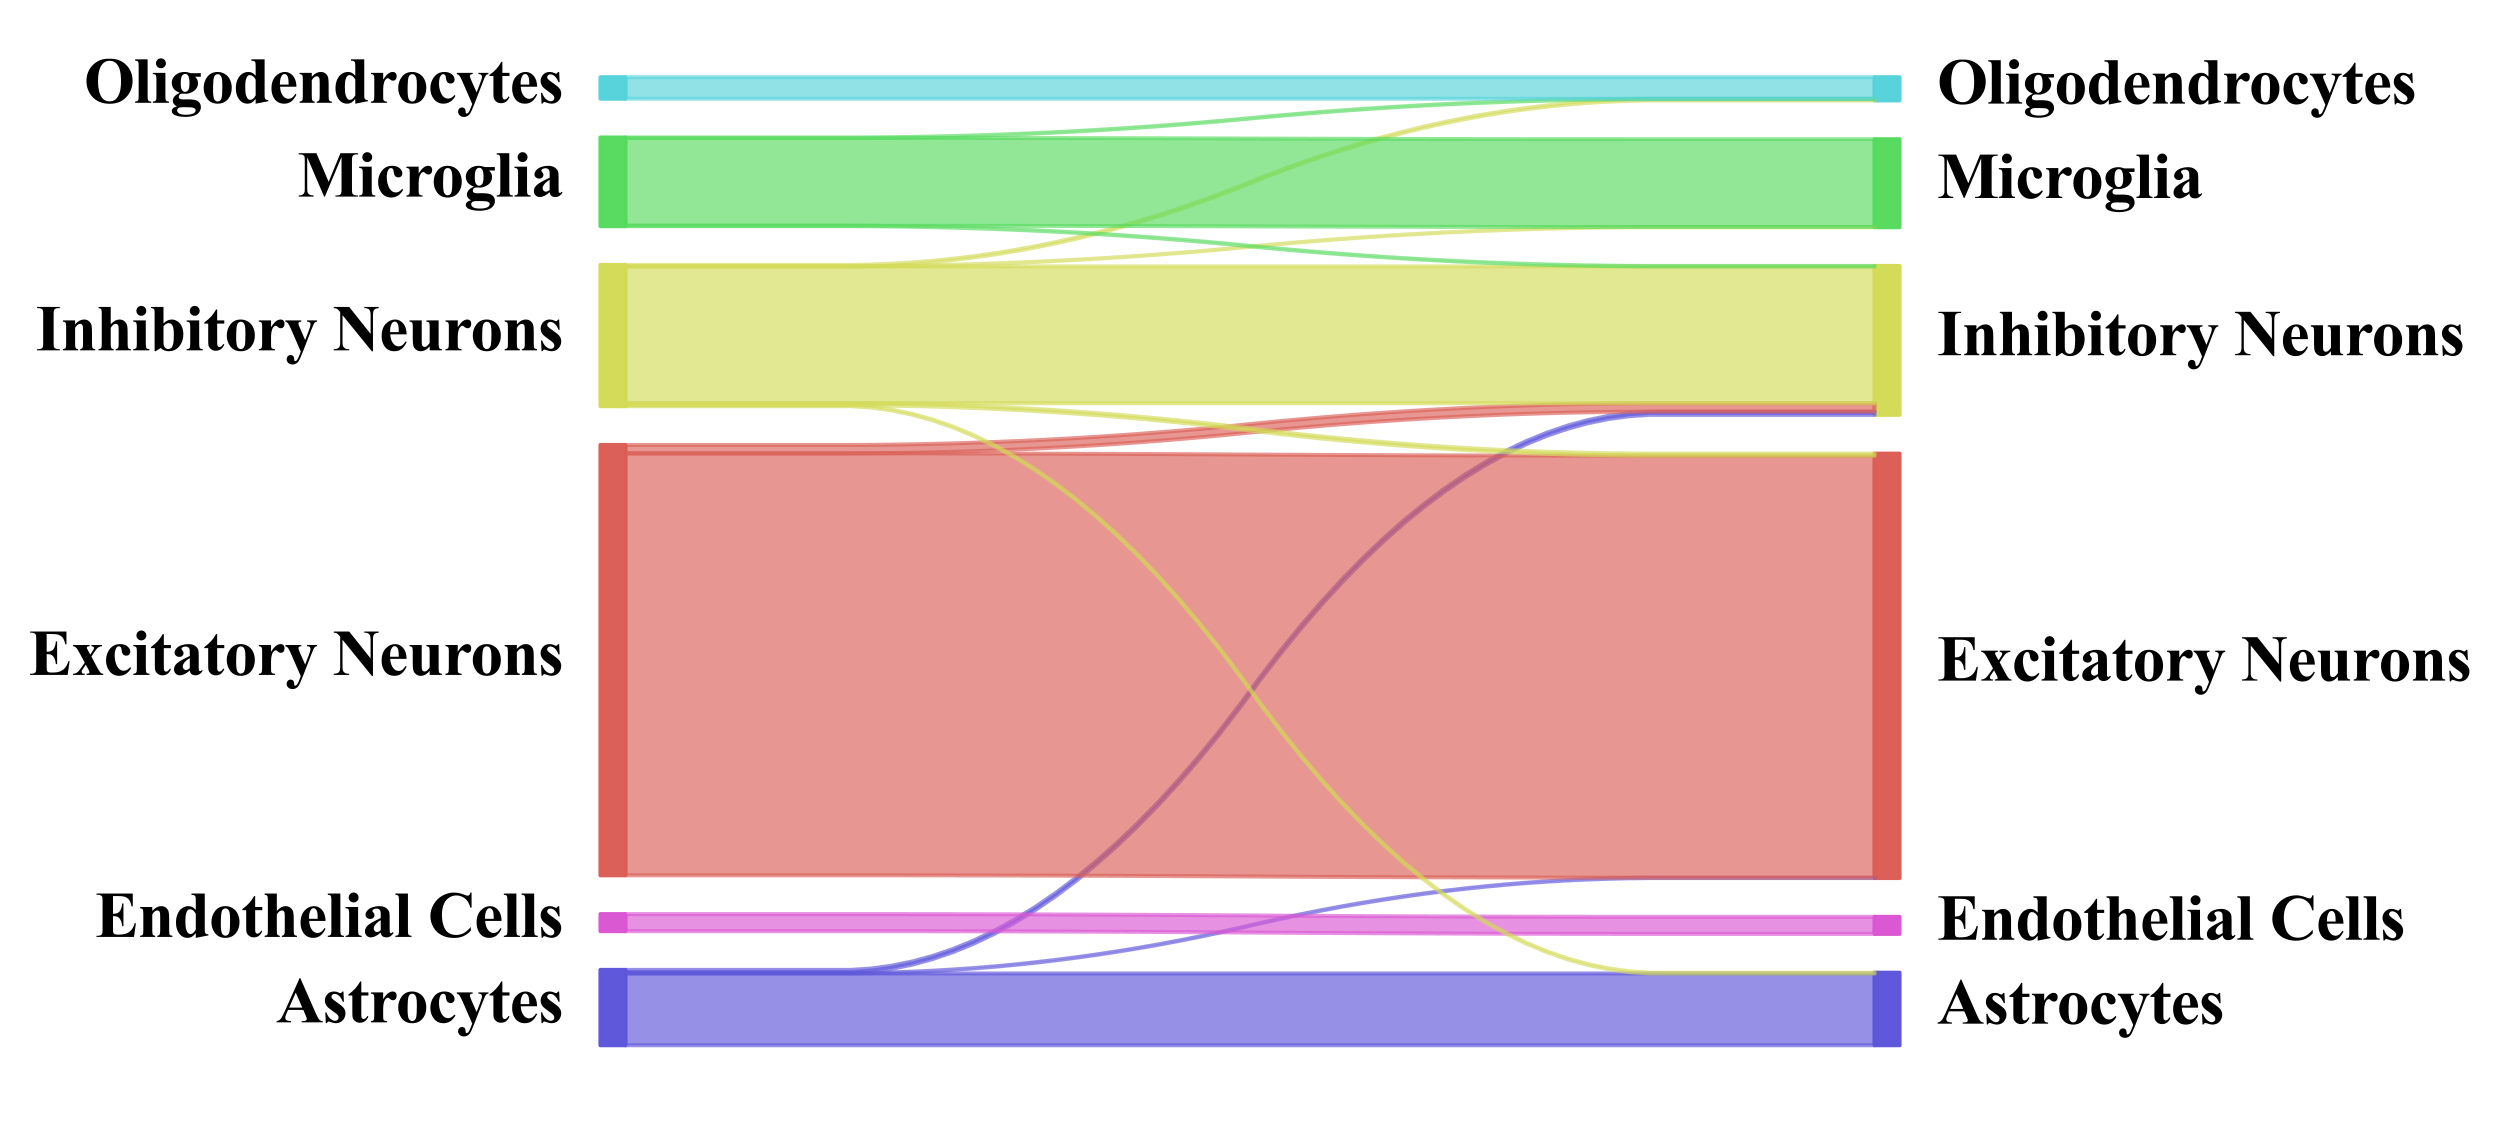 <?xml version="1.0" encoding="utf-8" standalone="no"?>
<!DOCTYPE svg PUBLIC "-//W3C//DTD SVG 1.1//EN"
  "http://www.w3.org/Graphics/SVG/1.1/DTD/svg11.dtd">
<svg xmlns:xlink="http://www.w3.org/1999/xlink" width="624.745pt" height="280.512pt" viewBox="0 0 624.745 280.512" xmlns="http://www.w3.org/2000/svg" version="1.1">
 <defs>
  <style type="text/css">*{stroke-linejoin: round; stroke-linecap: butt}</style>
 </defs>
 <g id="figure_1">
  <g id="patch_1">
   <path d="M 0 280.512 
L 624.745 280.512 
L 624.745 0 
L 0 0 
z
" style="fill: #ffffff"/>
  </g>
  <g id="axes_1">
   <g id="PolyCollection_1">
    <defs>
     <path id="m1e15cf2bf9" d="M 150.045 -38.138 
L 150.045 -19.296 
L 156.288 -19.296 
L 156.288 -38.138 
L 156.288 -38.138 
L 150.045 -38.138 
z
" style="stroke: #5f57db; stroke-opacity: 0.99"/>
    </defs>
    <g clip-path="url(#p4234eb8011)">
     <use xlink:href="#m1e15cf2bf9" x="0" y="280.512" style="fill: #5f57db; fill-opacity: 0.99; stroke: #5f57db; stroke-opacity: 0.99"/>
    </g>
   </g>
   <g id="PolyCollection_2">
    <defs>
     <path id="m065368775e" d="M 150.045 -52.089 
L 150.045 -47.814 
L 156.288 -47.814 
L 156.288 -52.089 
L 156.288 -52.089 
L 150.045 -52.089 
z
" style="stroke: #db57d3; stroke-opacity: 0.99"/>
    </defs>
    <g clip-path="url(#p4234eb8011)">
     <use xlink:href="#m065368775e" x="0" y="280.512" style="fill: #db57d3; fill-opacity: 0.99; stroke: #db57d3; stroke-opacity: 0.99"/>
    </g>
   </g>
   <g id="PolyCollection_3">
    <defs>
     <path id="me7b9d8b6f5" d="M 150.045 -169.327 
L 150.045 -61.766 
L 156.288 -61.766 
L 156.288 -169.327 
L 156.288 -169.327 
L 150.045 -169.327 
z
" style="stroke: #db5f57; stroke-opacity: 0.99"/>
    </defs>
    <g clip-path="url(#p4234eb8011)">
     <use xlink:href="#me7b9d8b6f5" x="0" y="280.512" style="fill: #db5f57; fill-opacity: 0.99; stroke: #db5f57; stroke-opacity: 0.99"/>
    </g>
   </g>
   <g id="PolyCollection_4">
    <defs>
     <path id="m5f8836df46" d="M 150.045 -214.312 
L 150.045 -179.004 
L 156.288 -179.004 
L 156.288 -214.312 
L 156.288 -214.312 
L 150.045 -214.312 
z
" style="stroke: #d3db57; stroke-opacity: 0.99"/>
    </defs>
    <g clip-path="url(#p4234eb8011)">
     <use xlink:href="#m5f8836df46" x="0" y="280.512" style="fill: #d3db57; fill-opacity: 0.99; stroke: #d3db57; stroke-opacity: 0.99"/>
    </g>
   </g>
   <g id="PolyCollection_5">
    <defs>
     <path id="mc9142cd0e4" d="M 150.045 -246.156 
L 150.045 -223.989 
L 156.288 -223.989 
L 156.288 -246.156 
L 156.288 -246.156 
L 150.045 -246.156 
z
" style="stroke: #57db5f; stroke-opacity: 0.99"/>
    </defs>
    <g clip-path="url(#p4234eb8011)">
     <use xlink:href="#mc9142cd0e4" x="0" y="280.512" style="fill: #57db5f; fill-opacity: 0.99; stroke: #57db5f; stroke-opacity: 0.99"/>
    </g>
   </g>
   <g id="PolyCollection_6">
    <defs>
     <path id="m6b2250092a" d="M 150.045 -261.216 
L 150.045 -255.833 
L 156.288 -255.833 
L 156.288 -261.216 
L 156.288 -261.216 
L 150.045 -261.216 
z
" style="stroke: #57d3db; stroke-opacity: 0.99"/>
    </defs>
    <g clip-path="url(#p4234eb8011)">
     <use xlink:href="#m6b2250092a" x="0" y="280.512" style="fill: #57d3db; fill-opacity: 0.99; stroke: #57d3db; stroke-opacity: 0.99"/>
    </g>
   </g>
   <g id="PolyCollection_7">
    <defs>
     <path id="md45c66a95f" d="M 468.456 -37.452 
L 468.456 -19.296 
L 474.7 -19.296 
L 474.7 -37.452 
L 474.7 -37.452 
L 468.456 -37.452 
z
" style="stroke: #5f57db; stroke-opacity: 0.99"/>
    </defs>
    <g clip-path="url(#p4234eb8011)">
     <use xlink:href="#md45c66a95f" x="0" y="280.512" style="fill: #5f57db; fill-opacity: 0.99; stroke: #5f57db; stroke-opacity: 0.99"/>
    </g>
   </g>
   <g id="PolyCollection_8">
    <defs>
     <path id="mb9e79f0506" d="M 468.456 -51.403 
L 468.456 -47.128 
L 474.7 -47.128 
L 474.7 -51.403 
L 474.7 -51.403 
L 468.456 -51.403 
z
" style="stroke: #db57d3; stroke-opacity: 0.99"/>
    </defs>
    <g clip-path="url(#p4234eb8011)">
     <use xlink:href="#mb9e79f0506" x="0" y="280.512" style="fill: #db57d3; fill-opacity: 0.99; stroke: #db57d3; stroke-opacity: 0.99"/>
    </g>
   </g>
   <g id="PolyCollection_9">
    <defs>
     <path id="md1c3ccdef6" d="M 468.456 -167.163 
L 468.456 -61.08 
L 474.7 -61.08 
L 474.7 -167.163 
L 474.7 -167.163 
L 468.456 -167.163 
z
" style="stroke: #db5f57; stroke-opacity: 0.99"/>
    </defs>
    <g clip-path="url(#p4234eb8011)">
     <use xlink:href="#md1c3ccdef6" x="0" y="280.512" style="fill: #db5f57; fill-opacity: 0.99; stroke: #db5f57; stroke-opacity: 0.99"/>
    </g>
   </g>
   <g id="PolyCollection_10">
    <defs>
     <path id="mdd8bc19197" d="M 468.456 -214.049 
L 468.456 -176.84 
L 474.7 -176.84 
L 474.7 -214.049 
L 474.7 -214.049 
L 468.456 -214.049 
z
" style="stroke: #d3db57; stroke-opacity: 0.99"/>
    </defs>
    <g clip-path="url(#p4234eb8011)">
     <use xlink:href="#mdd8bc19197" x="0" y="280.512" style="fill: #d3db57; fill-opacity: 0.99; stroke: #d3db57; stroke-opacity: 0.99"/>
    </g>
   </g>
   <g id="PolyCollection_11">
    <defs>
     <path id="m070860b4d3" d="M 468.456 -245.734 
L 468.456 -223.725 
L 474.7 -223.725 
L 474.7 -245.734 
L 474.7 -245.734 
L 468.456 -245.734 
z
" style="stroke: #57db5f; stroke-opacity: 0.99"/>
    </defs>
    <g clip-path="url(#p4234eb8011)">
     <use xlink:href="#m070860b4d3" x="0" y="280.512" style="fill: #57db5f; fill-opacity: 0.99; stroke: #57db5f; stroke-opacity: 0.99"/>
    </g>
   </g>
   <g id="PolyCollection_12">
    <defs>
     <path id="m7e11f5c5dd" d="M 468.456 -261.216 
L 468.456 -255.41 
L 474.7 -255.41 
L 474.7 -261.216 
L 474.7 -261.216 
L 468.456 -261.216 
z
" style="stroke: #57d3db; stroke-opacity: 0.99"/>
    </defs>
    <g clip-path="url(#p4234eb8011)">
     <use xlink:href="#m7e11f5c5dd" x="0" y="280.512" style="fill: #57d3db; fill-opacity: 0.99; stroke: #57d3db; stroke-opacity: 0.99"/>
    </g>
   </g>
   <g id="PolyCollection_13">
    <defs>
     <path id="m0ea7da57b1" d="M 156.288 -37.24 
L 156.288 -19.296 
L 161.406 -19.296 
L 166.523 -19.296 
L 171.641 -19.296 
L 176.758 -19.296 
L 181.876 -19.296 
L 186.993 -19.296 
L 192.111 -19.296 
L 197.228 -19.296 
L 202.346 -19.296 
L 207.463 -19.296 
L 212.581 -19.296 
L 217.698 -19.296 
L 222.816 -19.296 
L 227.933 -19.296 
L 233.051 -19.296 
L 238.168 -19.296 
L 243.286 -19.296 
L 248.403 -19.296 
L 253.521 -19.296 
L 258.639 -19.296 
L 263.756 -19.296 
L 268.874 -19.296 
L 273.991 -19.296 
L 279.109 -19.296 
L 284.226 -19.296 
L 289.344 -19.296 
L 294.461 -19.296 
L 299.579 -19.296 
L 304.696 -19.296 
L 309.814 -19.296 
L 314.931 -19.296 
L 320.049 -19.296 
L 325.166 -19.296 
L 330.284 -19.296 
L 335.401 -19.296 
L 340.519 -19.296 
L 345.636 -19.296 
L 350.754 -19.296 
L 355.871 -19.296 
L 360.989 -19.296 
L 366.106 -19.296 
L 371.224 -19.296 
L 376.341 -19.296 
L 381.459 -19.296 
L 386.576 -19.296 
L 391.694 -19.296 
L 396.811 -19.296 
L 401.929 -19.296 
L 407.046 -19.296 
L 412.164 -19.296 
L 417.281 -19.296 
L 422.399 -19.296 
L 427.516 -19.296 
L 432.634 -19.296 
L 437.751 -19.296 
L 442.869 -19.296 
L 447.986 -19.296 
L 453.104 -19.296 
L 458.221 -19.296 
L 463.339 -19.296 
L 468.456 -19.296 
L 468.456 -37.24 
L 468.456 -37.24 
L 463.339 -37.24 
L 458.221 -37.24 
L 453.104 -37.24 
L 447.986 -37.24 
L 442.869 -37.24 
L 437.751 -37.24 
L 432.634 -37.24 
L 427.516 -37.24 
L 422.399 -37.24 
L 417.281 -37.24 
L 412.164 -37.24 
L 407.046 -37.24 
L 401.929 -37.24 
L 396.811 -37.24 
L 391.694 -37.24 
L 386.576 -37.24 
L 381.459 -37.24 
L 376.341 -37.24 
L 371.224 -37.24 
L 366.106 -37.24 
L 360.989 -37.24 
L 355.871 -37.24 
L 350.754 -37.24 
L 345.636 -37.24 
L 340.519 -37.24 
L 335.401 -37.24 
L 330.284 -37.24 
L 325.166 -37.24 
L 320.049 -37.24 
L 314.931 -37.24 
L 309.814 -37.24 
L 304.696 -37.24 
L 299.579 -37.24 
L 294.461 -37.24 
L 289.344 -37.24 
L 284.226 -37.24 
L 279.109 -37.24 
L 273.991 -37.24 
L 268.874 -37.24 
L 263.756 -37.24 
L 258.639 -37.24 
L 253.521 -37.24 
L 248.403 -37.24 
L 243.286 -37.24 
L 238.168 -37.24 
L 233.051 -37.24 
L 227.933 -37.24 
L 222.816 -37.24 
L 217.698 -37.24 
L 212.581 -37.24 
L 207.463 -37.24 
L 202.346 -37.24 
L 197.228 -37.24 
L 192.111 -37.24 
L 186.993 -37.24 
L 181.876 -37.24 
L 176.758 -37.24 
L 171.641 -37.24 
L 166.523 -37.24 
L 161.406 -37.24 
L 156.288 -37.24 
z
" style="stroke: #5f57db; stroke-opacity: 0.65"/>
    </defs>
    <g clip-path="url(#p4234eb8011)">
     <use xlink:href="#m0ea7da57b1" x="0" y="280.512" style="fill: #5f57db; fill-opacity: 0.65; stroke: #5f57db; stroke-opacity: 0.65"/>
    </g>
   </g>
   <g id="PolyCollection_14">
    <defs>
     <path id="m43e8f8b66b" d="M 156.288 -37.346 
L 156.288 -37.24 
L 161.406 -37.24 
L 166.523 -37.24 
L 171.641 -37.24 
L 176.758 -37.24 
L 181.876 -37.24 
L 186.993 -37.24 
L 192.111 -37.24 
L 197.228 -37.24 
L 202.346 -37.24 
L 207.463 -37.24 
L 212.581 -37.24 
L 217.698 -37.3 
L 222.816 -37.419 
L 227.933 -37.598 
L 233.051 -37.836 
L 238.168 -38.134 
L 243.286 -38.492 
L 248.403 -38.909 
L 253.521 -39.386 
L 258.639 -39.922 
L 263.756 -40.518 
L 268.874 -41.174 
L 273.991 -41.889 
L 279.109 -42.664 
L 284.226 -43.498 
L 289.344 -44.392 
L 294.461 -45.346 
L 299.579 -46.359 
L 304.696 -47.432 
L 309.814 -48.564 
L 314.931 -49.756 
L 320.049 -50.889 
L 325.166 -51.961 
L 330.284 -52.975 
L 335.401 -53.928 
L 340.519 -54.822 
L 345.636 -55.657 
L 350.754 -56.431 
L 355.871 -57.147 
L 360.989 -57.802 
L 366.106 -58.398 
L 371.224 -58.935 
L 376.341 -59.411 
L 381.459 -59.829 
L 386.576 -60.186 
L 391.694 -60.484 
L 396.811 -60.723 
L 401.929 -60.901 
L 407.046 -61.021 
L 412.164 -61.08 
L 417.281 -61.08 
L 422.399 -61.08 
L 427.516 -61.08 
L 432.634 -61.08 
L 437.751 -61.08 
L 442.869 -61.08 
L 447.986 -61.08 
L 453.104 -61.08 
L 458.221 -61.08 
L 463.339 -61.08 
L 468.456 -61.08 
L 468.456 -61.186 
L 468.456 -61.186 
L 463.339 -61.186 
L 458.221 -61.186 
L 453.104 -61.186 
L 447.986 -61.186 
L 442.869 -61.186 
L 437.751 -61.186 
L 432.634 -61.186 
L 427.516 -61.186 
L 422.399 -61.186 
L 417.281 -61.186 
L 412.164 -61.186 
L 407.046 -61.126 
L 401.929 -61.007 
L 396.811 -60.828 
L 391.694 -60.59 
L 386.576 -60.292 
L 381.459 -59.934 
L 376.341 -59.517 
L 371.224 -59.04 
L 366.106 -58.504 
L 360.989 -57.908 
L 355.871 -57.252 
L 350.754 -56.537 
L 345.636 -55.762 
L 340.519 -54.928 
L 335.401 -54.034 
L 330.284 -53.08 
L 325.166 -52.067 
L 320.049 -50.994 
L 314.931 -49.862 
L 309.814 -48.67 
L 304.696 -47.537 
L 299.579 -46.465 
L 294.461 -45.451 
L 289.344 -44.498 
L 284.226 -43.604 
L 279.109 -42.77 
L 273.991 -41.995 
L 268.874 -41.28 
L 263.756 -40.624 
L 258.639 -40.028 
L 253.521 -39.492 
L 248.403 -39.015 
L 243.286 -38.598 
L 238.168 -38.24 
L 233.051 -37.942 
L 227.933 -37.704 
L 222.816 -37.525 
L 217.698 -37.406 
L 212.581 -37.346 
L 207.463 -37.346 
L 202.346 -37.346 
L 197.228 -37.346 
L 192.111 -37.346 
L 186.993 -37.346 
L 181.876 -37.346 
L 176.758 -37.346 
L 171.641 -37.346 
L 166.523 -37.346 
L 161.406 -37.346 
L 156.288 -37.346 
z
" style="stroke: #5f57db; stroke-opacity: 0.65"/>
    </defs>
    <g clip-path="url(#p4234eb8011)">
     <use xlink:href="#m43e8f8b66b" x="0" y="280.512" style="fill: #5f57db; fill-opacity: 0.65; stroke: #5f57db; stroke-opacity: 0.65"/>
    </g>
   </g>
   <g id="PolyCollection_15">
    <defs>
     <path id="ma7a22f18fb" d="M 156.288 -38.138 
L 156.288 -37.346 
L 161.406 -37.346 
L 166.523 -37.346 
L 171.641 -37.346 
L 176.758 -37.346 
L 181.876 -37.346 
L 186.993 -37.346 
L 192.111 -37.346 
L 197.228 -37.346 
L 202.346 -37.346 
L 207.463 -37.346 
L 212.581 -37.346 
L 217.698 -37.695 
L 222.816 -38.392 
L 227.933 -39.438 
L 233.051 -40.833 
L 238.168 -42.577 
L 243.286 -44.669 
L 248.403 -47.111 
L 253.521 -49.9 
L 258.639 -53.039 
L 263.756 -56.526 
L 268.874 -60.363 
L 273.991 -64.547 
L 279.109 -69.081 
L 284.226 -73.963 
L 289.344 -79.194 
L 294.461 -84.774 
L 299.579 -90.703 
L 304.696 -96.98 
L 309.814 -103.606 
L 314.931 -110.58 
L 320.049 -117.206 
L 325.166 -123.484 
L 330.284 -129.412 
L 335.401 -134.992 
L 340.519 -140.223 
L 345.636 -145.105 
L 350.754 -149.639 
L 355.871 -153.824 
L 360.989 -157.66 
L 366.106 -161.147 
L 371.224 -164.286 
L 376.341 -167.076 
L 381.459 -169.517 
L 386.576 -171.609 
L 391.694 -173.353 
L 396.811 -174.748 
L 401.929 -175.794 
L 407.046 -176.491 
L 412.164 -176.84 
L 417.281 -176.84 
L 422.399 -176.84 
L 427.516 -176.84 
L 432.634 -176.84 
L 437.751 -176.84 
L 442.869 -176.84 
L 447.986 -176.84 
L 453.104 -176.84 
L 458.221 -176.84 
L 463.339 -176.84 
L 468.456 -176.84 
L 468.456 -177.632 
L 468.456 -177.632 
L 463.339 -177.632 
L 458.221 -177.632 
L 453.104 -177.632 
L 447.986 -177.632 
L 442.869 -177.632 
L 437.751 -177.632 
L 432.634 -177.632 
L 427.516 -177.632 
L 422.399 -177.632 
L 417.281 -177.632 
L 412.164 -177.632 
L 407.046 -177.283 
L 401.929 -176.586 
L 396.811 -175.539 
L 391.694 -174.145 
L 386.576 -172.401 
L 381.459 -170.308 
L 376.341 -167.867 
L 371.224 -165.077 
L 366.106 -161.939 
L 360.989 -158.451 
L 355.871 -154.615 
L 350.754 -150.431 
L 345.636 -145.897 
L 340.519 -141.015 
L 335.401 -135.784 
L 330.284 -130.204 
L 325.166 -124.275 
L 320.049 -117.998 
L 314.931 -111.372 
L 309.814 -104.397 
L 304.696 -97.771 
L 299.579 -91.494 
L 294.461 -85.566 
L 289.344 -79.986 
L 284.226 -74.755 
L 279.109 -69.873 
L 273.991 -65.339 
L 268.874 -61.154 
L 263.756 -57.318 
L 258.639 -53.831 
L 253.521 -50.692 
L 248.403 -47.902 
L 243.286 -45.461 
L 238.168 -43.369 
L 233.051 -41.625 
L 227.933 -40.23 
L 222.816 -39.184 
L 217.698 -38.486 
L 212.581 -38.138 
L 207.463 -38.138 
L 202.346 -38.138 
L 197.228 -38.138 
L 192.111 -38.138 
L 186.993 -38.138 
L 181.876 -38.138 
L 176.758 -38.138 
L 171.641 -38.138 
L 166.523 -38.138 
L 161.406 -38.138 
L 156.288 -38.138 
z
" style="stroke: #5f57db; stroke-opacity: 0.65"/>
    </defs>
    <g clip-path="url(#p4234eb8011)">
     <use xlink:href="#ma7a22f18fb" x="0" y="280.512" style="fill: #5f57db; fill-opacity: 0.65; stroke: #5f57db; stroke-opacity: 0.65"/>
    </g>
   </g>
   <g id="PolyCollection_16">
    <defs>
     <path id="m892e031a2a" d="M 156.288 -52.089 
L 156.288 -47.814 
L 161.406 -47.814 
L 166.523 -47.814 
L 171.641 -47.814 
L 176.758 -47.814 
L 181.876 -47.814 
L 186.993 -47.814 
L 192.111 -47.814 
L 197.228 -47.814 
L 202.346 -47.814 
L 207.463 -47.814 
L 212.581 -47.814 
L 217.698 -47.813 
L 222.816 -47.809 
L 227.933 -47.804 
L 233.051 -47.797 
L 238.168 -47.789 
L 243.286 -47.778 
L 248.403 -47.766 
L 253.521 -47.753 
L 258.639 -47.737 
L 263.756 -47.72 
L 268.874 -47.701 
L 273.991 -47.681 
L 279.109 -47.658 
L 284.226 -47.634 
L 289.344 -47.609 
L 294.461 -47.581 
L 299.579 -47.552 
L 304.696 -47.521 
L 309.814 -47.489 
L 314.931 -47.454 
L 320.049 -47.422 
L 325.166 -47.391 
L 330.284 -47.362 
L 335.401 -47.334 
L 340.519 -47.308 
L 345.636 -47.284 
L 350.754 -47.262 
L 355.871 -47.242 
L 360.989 -47.223 
L 366.106 -47.206 
L 371.224 -47.19 
L 376.341 -47.176 
L 381.459 -47.164 
L 386.576 -47.154 
L 391.694 -47.145 
L 396.811 -47.139 
L 401.929 -47.133 
L 407.046 -47.13 
L 412.164 -47.128 
L 417.281 -47.128 
L 422.399 -47.128 
L 427.516 -47.128 
L 432.634 -47.128 
L 437.751 -47.128 
L 442.869 -47.128 
L 447.986 -47.128 
L 453.104 -47.128 
L 458.221 -47.128 
L 463.339 -47.128 
L 468.456 -47.128 
L 468.456 -51.403 
L 468.456 -51.403 
L 463.339 -51.403 
L 458.221 -51.403 
L 453.104 -51.403 
L 447.986 -51.403 
L 442.869 -51.403 
L 437.751 -51.403 
L 432.634 -51.403 
L 427.516 -51.403 
L 422.399 -51.403 
L 417.281 -51.403 
L 412.164 -51.403 
L 407.046 -51.405 
L 401.929 -51.408 
L 396.811 -51.414 
L 391.694 -51.42 
L 386.576 -51.429 
L 381.459 -51.439 
L 376.341 -51.451 
L 371.224 -51.465 
L 366.106 -51.481 
L 360.989 -51.498 
L 355.871 -51.517 
L 350.754 -51.537 
L 345.636 -51.559 
L 340.519 -51.583 
L 335.401 -51.609 
L 330.284 -51.637 
L 325.166 -51.666 
L 320.049 -51.697 
L 314.931 -51.729 
L 309.814 -51.764 
L 304.696 -51.796 
L 299.579 -51.827 
L 294.461 -51.856 
L 289.344 -51.884 
L 284.226 -51.909 
L 279.109 -51.933 
L 273.991 -51.956 
L 268.874 -51.976 
L 263.756 -51.995 
L 258.639 -52.012 
L 253.521 -52.028 
L 248.403 -52.041 
L 243.286 -52.053 
L 238.168 -52.064 
L 233.051 -52.072 
L 227.933 -52.079 
L 222.816 -52.084 
L 217.698 -52.088 
L 212.581 -52.089 
L 207.463 -52.089 
L 202.346 -52.089 
L 197.228 -52.089 
L 192.111 -52.089 
L 186.993 -52.089 
L 181.876 -52.089 
L 176.758 -52.089 
L 171.641 -52.089 
L 166.523 -52.089 
L 161.406 -52.089 
L 156.288 -52.089 
z
" style="stroke: #db57d3; stroke-opacity: 0.65"/>
    </defs>
    <g clip-path="url(#p4234eb8011)">
     <use xlink:href="#m892e031a2a" x="0" y="280.512" style="fill: #db57d3; fill-opacity: 0.65; stroke: #db57d3; stroke-opacity: 0.65"/>
    </g>
   </g>
   <g id="PolyCollection_17">
    <defs>
     <path id="m54b321060e" d="M 156.288 -167.216 
L 156.288 -61.766 
L 161.406 -61.766 
L 166.523 -61.766 
L 171.641 -61.766 
L 176.758 -61.766 
L 181.876 -61.766 
L 186.993 -61.766 
L 192.111 -61.766 
L 197.228 -61.766 
L 202.346 -61.766 
L 207.463 -61.766 
L 212.581 -61.766 
L 217.698 -61.765 
L 222.816 -61.762 
L 227.933 -61.758 
L 233.051 -61.752 
L 238.168 -61.744 
L 243.286 -61.736 
L 248.403 -61.726 
L 253.521 -61.714 
L 258.639 -61.701 
L 263.756 -61.686 
L 268.874 -61.67 
L 273.991 -61.653 
L 279.109 -61.634 
L 284.226 -61.614 
L 289.344 -61.592 
L 294.461 -61.569 
L 299.579 -61.544 
L 304.696 -61.518 
L 309.814 -61.49 
L 314.931 -61.461 
L 320.049 -61.434 
L 325.166 -61.408 
L 330.284 -61.383 
L 335.401 -61.36 
L 340.519 -61.338 
L 345.636 -61.318 
L 350.754 -61.299 
L 355.871 -61.281 
L 360.989 -61.266 
L 366.106 -61.251 
L 371.224 -61.238 
L 376.341 -61.226 
L 381.459 -61.216 
L 386.576 -61.207 
L 391.694 -61.2 
L 396.811 -61.194 
L 401.929 -61.19 
L 407.046 -61.187 
L 412.164 -61.186 
L 417.281 -61.186 
L 422.399 -61.186 
L 427.516 -61.186 
L 432.634 -61.186 
L 437.751 -61.186 
L 442.869 -61.186 
L 447.986 -61.186 
L 453.104 -61.186 
L 458.221 -61.186 
L 463.339 -61.186 
L 468.456 -61.186 
L 468.456 -166.636 
L 468.456 -166.636 
L 463.339 -166.636 
L 458.221 -166.636 
L 453.104 -166.636 
L 447.986 -166.636 
L 442.869 -166.636 
L 437.751 -166.636 
L 432.634 -166.636 
L 427.516 -166.636 
L 422.399 -166.636 
L 417.281 -166.636 
L 412.164 -166.636 
L 407.046 -166.637 
L 401.929 -166.64 
L 396.811 -166.644 
L 391.694 -166.65 
L 386.576 -166.657 
L 381.459 -166.666 
L 376.341 -166.676 
L 371.224 -166.688 
L 366.106 -166.701 
L 360.989 -166.715 
L 355.871 -166.731 
L 350.754 -166.749 
L 345.636 -166.768 
L 340.519 -166.788 
L 335.401 -166.81 
L 330.284 -166.833 
L 325.166 -166.858 
L 320.049 -166.884 
L 314.931 -166.911 
L 309.814 -166.94 
L 304.696 -166.968 
L 299.579 -166.994 
L 294.461 -167.019 
L 289.344 -167.042 
L 284.226 -167.064 
L 279.109 -167.084 
L 273.991 -167.103 
L 268.874 -167.12 
L 263.756 -167.136 
L 258.639 -167.151 
L 253.521 -167.164 
L 248.403 -167.176 
L 243.286 -167.186 
L 238.168 -167.194 
L 233.051 -167.202 
L 227.933 -167.207 
L 222.816 -167.212 
L 217.698 -167.215 
L 212.581 -167.216 
L 207.463 -167.216 
L 202.346 -167.216 
L 197.228 -167.216 
L 192.111 -167.216 
L 186.993 -167.216 
L 181.876 -167.216 
L 176.758 -167.216 
L 171.641 -167.216 
L 166.523 -167.216 
L 161.406 -167.216 
L 156.288 -167.216 
z
" style="stroke: #db5f57; stroke-opacity: 0.65"/>
    </defs>
    <g clip-path="url(#p4234eb8011)">
     <use xlink:href="#m54b321060e" x="0" y="280.512" style="fill: #db5f57; fill-opacity: 0.65; stroke: #db5f57; stroke-opacity: 0.65"/>
    </g>
   </g>
   <g id="PolyCollection_18">
    <defs>
     <path id="m5d89c934d8" d="M 156.288 -169.327 
L 156.288 -167.216 
L 161.406 -167.216 
L 166.523 -167.216 
L 171.641 -167.216 
L 176.758 -167.216 
L 181.876 -167.216 
L 186.993 -167.216 
L 192.111 -167.216 
L 197.228 -167.216 
L 202.346 -167.216 
L 207.463 -167.216 
L 212.581 -167.216 
L 217.698 -167.242 
L 222.816 -167.294 
L 227.933 -167.372 
L 233.051 -167.477 
L 238.168 -167.607 
L 243.286 -167.763 
L 248.403 -167.945 
L 253.521 -168.154 
L 258.639 -168.388 
L 263.756 -168.648 
L 268.874 -168.935 
L 273.991 -169.247 
L 279.109 -169.586 
L 284.226 -169.95 
L 289.344 -170.341 
L 294.461 -170.758 
L 299.579 -171.2 
L 304.696 -171.669 
L 309.814 -172.164 
L 314.931 -172.684 
L 320.049 -173.179 
L 325.166 -173.648 
L 330.284 -174.091 
L 335.401 -174.507 
L 340.519 -174.898 
L 345.636 -175.262 
L 350.754 -175.601 
L 355.871 -175.913 
L 360.989 -176.2 
L 366.106 -176.46 
L 371.224 -176.694 
L 376.341 -176.903 
L 381.459 -177.085 
L 386.576 -177.241 
L 391.694 -177.371 
L 396.811 -177.476 
L 401.929 -177.554 
L 407.046 -177.606 
L 412.164 -177.632 
L 417.281 -177.632 
L 422.399 -177.632 
L 427.516 -177.632 
L 432.634 -177.632 
L 437.751 -177.632 
L 442.869 -177.632 
L 447.986 -177.632 
L 453.104 -177.632 
L 458.221 -177.632 
L 463.339 -177.632 
L 468.456 -177.632 
L 468.456 -179.743 
L 468.456 -179.743 
L 463.339 -179.743 
L 458.221 -179.743 
L 453.104 -179.743 
L 447.986 -179.743 
L 442.869 -179.743 
L 437.751 -179.743 
L 432.634 -179.743 
L 427.516 -179.743 
L 422.399 -179.743 
L 417.281 -179.743 
L 412.164 -179.743 
L 407.046 -179.717 
L 401.929 -179.665 
L 396.811 -179.587 
L 391.694 -179.483 
L 386.576 -179.352 
L 381.459 -179.196 
L 376.341 -179.014 
L 371.224 -178.806 
L 366.106 -178.571 
L 360.989 -178.311 
L 355.871 -178.024 
L 350.754 -177.712 
L 345.636 -177.373 
L 340.519 -177.009 
L 335.401 -176.618 
L 330.284 -176.202 
L 325.166 -175.759 
L 320.049 -175.29 
L 314.931 -174.796 
L 309.814 -174.275 
L 304.696 -173.78 
L 299.579 -173.311 
L 294.461 -172.869 
L 289.344 -172.452 
L 284.226 -172.061 
L 279.109 -171.697 
L 273.991 -171.358 
L 268.874 -171.046 
L 263.756 -170.759 
L 258.639 -170.499 
L 253.521 -170.265 
L 248.403 -170.056 
L 243.286 -169.874 
L 238.168 -169.718 
L 233.051 -169.588 
L 227.933 -169.484 
L 222.816 -169.405 
L 217.698 -169.353 
L 212.581 -169.327 
L 207.463 -169.327 
L 202.346 -169.327 
L 197.228 -169.327 
L 192.111 -169.327 
L 186.993 -169.327 
L 181.876 -169.327 
L 176.758 -169.327 
L 171.641 -169.327 
L 166.523 -169.327 
L 161.406 -169.327 
L 156.288 -169.327 
z
" style="stroke: #db5f57; stroke-opacity: 0.65"/>
    </defs>
    <g clip-path="url(#p4234eb8011)">
     <use xlink:href="#m5d89c934d8" x="0" y="280.512" style="fill: #db5f57; fill-opacity: 0.65; stroke: #db5f57; stroke-opacity: 0.65"/>
    </g>
   </g>
   <g id="PolyCollection_19">
    <defs>
     <path id="mdd7dfc53db" d="M 156.288 -179.215 
L 156.288 -179.004 
L 161.406 -179.004 
L 166.523 -179.004 
L 171.641 -179.004 
L 176.758 -179.004 
L 181.876 -179.004 
L 186.993 -179.004 
L 192.111 -179.004 
L 197.228 -179.004 
L 202.346 -179.004 
L 207.463 -179.004 
L 212.581 -179.004 
L 217.698 -178.65 
L 222.816 -177.941 
L 227.933 -176.878 
L 233.051 -175.46 
L 238.168 -173.688 
L 243.286 -171.562 
L 248.403 -169.081 
L 253.521 -166.245 
L 258.639 -163.056 
L 263.756 -159.512 
L 268.874 -155.613 
L 273.991 -151.36 
L 279.109 -146.753 
L 284.226 -141.791 
L 289.344 -136.475 
L 294.461 -130.804 
L 299.579 -124.779 
L 304.696 -118.4 
L 309.814 -111.666 
L 314.931 -104.578 
L 320.049 -97.844 
L 325.166 -91.465 
L 330.284 -85.44 
L 335.401 -79.77 
L 340.519 -74.453 
L 345.636 -69.492 
L 350.754 -64.884 
L 355.871 -60.631 
L 360.989 -56.733 
L 366.106 -53.189 
L 371.224 -49.999 
L 376.341 -47.164 
L 381.459 -44.683 
L 386.576 -42.557 
L 391.694 -40.785 
L 396.811 -39.367 
L 401.929 -38.304 
L 407.046 -37.595 
L 412.164 -37.24 
L 417.281 -37.24 
L 422.399 -37.24 
L 427.516 -37.24 
L 432.634 -37.24 
L 437.751 -37.24 
L 442.869 -37.24 
L 447.986 -37.24 
L 453.104 -37.24 
L 458.221 -37.24 
L 463.339 -37.24 
L 468.456 -37.24 
L 468.456 -37.452 
L 468.456 -37.452 
L 463.339 -37.452 
L 458.221 -37.452 
L 453.104 -37.452 
L 447.986 -37.452 
L 442.869 -37.452 
L 437.751 -37.452 
L 432.634 -37.452 
L 427.516 -37.452 
L 422.399 -37.452 
L 417.281 -37.452 
L 412.164 -37.452 
L 407.046 -37.806 
L 401.929 -38.515 
L 396.811 -39.578 
L 391.694 -40.996 
L 386.576 -42.768 
L 381.459 -44.894 
L 376.341 -47.375 
L 371.224 -50.21 
L 366.106 -53.4 
L 360.989 -56.944 
L 355.871 -60.843 
L 350.754 -65.095 
L 345.636 -69.703 
L 340.519 -74.665 
L 335.401 -79.981 
L 330.284 -85.651 
L 325.166 -91.676 
L 320.049 -98.056 
L 314.931 -104.789 
L 309.814 -111.877 
L 304.696 -118.611 
L 299.579 -124.991 
L 294.461 -131.016 
L 289.344 -136.686 
L 284.226 -142.002 
L 279.109 -146.964 
L 273.991 -151.571 
L 268.874 -155.824 
L 263.756 -159.723 
L 258.639 -163.267 
L 253.521 -166.456 
L 248.403 -169.292 
L 243.286 -171.773 
L 238.168 -173.899 
L 233.051 -175.671 
L 227.933 -177.089 
L 222.816 -178.152 
L 217.698 -178.861 
L 212.581 -179.215 
L 207.463 -179.215 
L 202.346 -179.215 
L 197.228 -179.215 
L 192.111 -179.215 
L 186.993 -179.215 
L 181.876 -179.215 
L 176.758 -179.215 
L 171.641 -179.215 
L 166.523 -179.215 
L 161.406 -179.215 
L 156.288 -179.215 
z
" style="stroke: #d3db57; stroke-opacity: 0.65"/>
    </defs>
    <g clip-path="url(#p4234eb8011)">
     <use xlink:href="#mdd7dfc53db" x="0" y="280.512" style="fill: #d3db57; fill-opacity: 0.65; stroke: #d3db57; stroke-opacity: 0.65"/>
    </g>
   </g>
   <g id="PolyCollection_20">
    <defs>
     <path id="mce47c81956" d="M 156.288 -179.743 
L 156.288 -179.215 
L 161.406 -179.215 
L 166.523 -179.215 
L 171.641 -179.215 
L 176.758 -179.215 
L 181.876 -179.215 
L 186.993 -179.215 
L 192.111 -179.215 
L 197.228 -179.215 
L 202.346 -179.215 
L 207.463 -179.215 
L 212.581 -179.215 
L 217.698 -179.184 
L 222.816 -179.121 
L 227.933 -179.027 
L 233.051 -178.901 
L 238.168 -178.743 
L 243.286 -178.555 
L 248.403 -178.335 
L 253.521 -178.083 
L 258.639 -177.8 
L 263.756 -177.486 
L 268.874 -177.14 
L 273.991 -176.762 
L 279.109 -176.353 
L 284.226 -175.913 
L 289.344 -175.441 
L 294.461 -174.938 
L 299.579 -174.404 
L 304.696 -173.837 
L 309.814 -173.24 
L 314.931 -172.611 
L 320.049 -172.013 
L 325.166 -171.447 
L 330.284 -170.913 
L 335.401 -170.41 
L 340.519 -169.938 
L 345.636 -169.497 
L 350.754 -169.089 
L 355.871 -168.711 
L 360.989 -168.365 
L 366.106 -168.051 
L 371.224 -167.768 
L 376.341 -167.516 
L 381.459 -167.296 
L 386.576 -167.107 
L 391.694 -166.95 
L 396.811 -166.824 
L 401.929 -166.73 
L 407.046 -166.667 
L 412.164 -166.636 
L 417.281 -166.636 
L 422.399 -166.636 
L 427.516 -166.636 
L 432.634 -166.636 
L 437.751 -166.636 
L 442.869 -166.636 
L 447.986 -166.636 
L 453.104 -166.636 
L 458.221 -166.636 
L 463.339 -166.636 
L 468.456 -166.636 
L 468.456 -167.163 
L 468.456 -167.163 
L 463.339 -167.163 
L 458.221 -167.163 
L 453.104 -167.163 
L 447.986 -167.163 
L 442.869 -167.163 
L 437.751 -167.163 
L 432.634 -167.163 
L 427.516 -167.163 
L 422.399 -167.163 
L 417.281 -167.163 
L 412.164 -167.163 
L 407.046 -167.195 
L 401.929 -167.258 
L 396.811 -167.352 
L 391.694 -167.478 
L 386.576 -167.635 
L 381.459 -167.824 
L 376.341 -168.044 
L 371.224 -168.296 
L 366.106 -168.579 
L 360.989 -168.893 
L 355.871 -169.239 
L 350.754 -169.616 
L 345.636 -170.025 
L 340.519 -170.466 
L 335.401 -170.937 
L 330.284 -171.44 
L 325.166 -171.975 
L 320.049 -172.541 
L 314.931 -173.139 
L 309.814 -173.768 
L 304.696 -174.365 
L 299.579 -174.931 
L 294.461 -175.466 
L 289.344 -175.969 
L 284.226 -176.441 
L 279.109 -176.881 
L 273.991 -177.29 
L 268.874 -177.667 
L 263.756 -178.013 
L 258.639 -178.328 
L 253.521 -178.611 
L 248.403 -178.862 
L 243.286 -179.083 
L 238.168 -179.271 
L 233.051 -179.429 
L 227.933 -179.554 
L 222.816 -179.649 
L 217.698 -179.712 
L 212.581 -179.743 
L 207.463 -179.743 
L 202.346 -179.743 
L 197.228 -179.743 
L 192.111 -179.743 
L 186.993 -179.743 
L 181.876 -179.743 
L 176.758 -179.743 
L 171.641 -179.743 
L 166.523 -179.743 
L 161.406 -179.743 
L 156.288 -179.743 
z
" style="stroke: #d3db57; stroke-opacity: 0.65"/>
    </defs>
    <g clip-path="url(#p4234eb8011)">
     <use xlink:href="#mce47c81956" x="0" y="280.512" style="fill: #d3db57; fill-opacity: 0.65; stroke: #d3db57; stroke-opacity: 0.65"/>
    </g>
   </g>
   <g id="PolyCollection_21">
    <defs>
     <path id="m6234953f2b" d="M 156.288 -213.943 
L 156.288 -179.743 
L 161.406 -179.743 
L 166.523 -179.743 
L 171.641 -179.743 
L 176.758 -179.743 
L 181.876 -179.743 
L 186.993 -179.743 
L 192.111 -179.743 
L 197.228 -179.743 
L 202.346 -179.743 
L 207.463 -179.743 
L 212.581 -179.743 
L 217.698 -179.743 
L 222.816 -179.743 
L 227.933 -179.743 
L 233.051 -179.743 
L 238.168 -179.743 
L 243.286 -179.743 
L 248.403 -179.743 
L 253.521 -179.743 
L 258.639 -179.743 
L 263.756 -179.743 
L 268.874 -179.743 
L 273.991 -179.743 
L 279.109 -179.743 
L 284.226 -179.743 
L 289.344 -179.743 
L 294.461 -179.743 
L 299.579 -179.743 
L 304.696 -179.743 
L 309.814 -179.743 
L 314.931 -179.743 
L 320.049 -179.743 
L 325.166 -179.743 
L 330.284 -179.743 
L 335.401 -179.743 
L 340.519 -179.743 
L 345.636 -179.743 
L 350.754 -179.743 
L 355.871 -179.743 
L 360.989 -179.743 
L 366.106 -179.743 
L 371.224 -179.743 
L 376.341 -179.743 
L 381.459 -179.743 
L 386.576 -179.743 
L 391.694 -179.743 
L 396.811 -179.743 
L 401.929 -179.743 
L 407.046 -179.743 
L 412.164 -179.743 
L 417.281 -179.743 
L 422.399 -179.743 
L 427.516 -179.743 
L 432.634 -179.743 
L 437.751 -179.743 
L 442.869 -179.743 
L 447.986 -179.743 
L 453.104 -179.743 
L 458.221 -179.743 
L 463.339 -179.743 
L 468.456 -179.743 
L 468.456 -213.943 
L 468.456 -213.943 
L 463.339 -213.943 
L 458.221 -213.943 
L 453.104 -213.943 
L 447.986 -213.943 
L 442.869 -213.943 
L 437.751 -213.943 
L 432.634 -213.943 
L 427.516 -213.943 
L 422.399 -213.943 
L 417.281 -213.943 
L 412.164 -213.943 
L 407.046 -213.943 
L 401.929 -213.943 
L 396.811 -213.943 
L 391.694 -213.943 
L 386.576 -213.943 
L 381.459 -213.943 
L 376.341 -213.943 
L 371.224 -213.943 
L 366.106 -213.943 
L 360.989 -213.943 
L 355.871 -213.943 
L 350.754 -213.943 
L 345.636 -213.943 
L 340.519 -213.943 
L 335.401 -213.943 
L 330.284 -213.943 
L 325.166 -213.943 
L 320.049 -213.943 
L 314.931 -213.943 
L 309.814 -213.943 
L 304.696 -213.943 
L 299.579 -213.943 
L 294.461 -213.943 
L 289.344 -213.943 
L 284.226 -213.943 
L 279.109 -213.943 
L 273.991 -213.943 
L 268.874 -213.943 
L 263.756 -213.943 
L 258.639 -213.943 
L 253.521 -213.943 
L 248.403 -213.943 
L 243.286 -213.943 
L 238.168 -213.943 
L 233.051 -213.943 
L 227.933 -213.943 
L 222.816 -213.943 
L 217.698 -213.943 
L 212.581 -213.943 
L 207.463 -213.943 
L 202.346 -213.943 
L 197.228 -213.943 
L 192.111 -213.943 
L 186.993 -213.943 
L 181.876 -213.943 
L 176.758 -213.943 
L 171.641 -213.943 
L 166.523 -213.943 
L 161.406 -213.943 
L 156.288 -213.943 
z
" style="stroke: #d3db57; stroke-opacity: 0.65"/>
    </defs>
    <g clip-path="url(#p4234eb8011)">
     <use xlink:href="#m6234953f2b" x="0" y="280.512" style="fill: #d3db57; fill-opacity: 0.65; stroke: #d3db57; stroke-opacity: 0.65"/>
    </g>
   </g>
   <g id="PolyCollection_22">
    <defs>
     <path id="m6487f97db2" d="M 156.288 -213.996 
L 156.288 -213.943 
L 161.406 -213.943 
L 166.523 -213.943 
L 171.641 -213.943 
L 176.758 -213.943 
L 181.876 -213.943 
L 186.993 -213.943 
L 192.111 -213.943 
L 197.228 -213.943 
L 202.346 -213.943 
L 207.463 -213.943 
L 212.581 -213.943 
L 217.698 -213.967 
L 222.816 -214.016 
L 227.933 -214.09 
L 233.051 -214.188 
L 238.168 -214.31 
L 243.286 -214.457 
L 248.403 -214.628 
L 253.521 -214.823 
L 258.639 -215.043 
L 263.756 -215.288 
L 268.874 -215.557 
L 273.991 -215.851 
L 279.109 -216.168 
L 284.226 -216.511 
L 289.344 -216.878 
L 294.461 -217.269 
L 299.579 -217.685 
L 304.696 -218.125 
L 309.814 -218.59 
L 314.931 -219.079 
L 320.049 -219.543 
L 325.166 -219.984 
L 330.284 -220.399 
L 335.401 -220.791 
L 340.519 -221.157 
L 345.636 -221.5 
L 350.754 -221.818 
L 355.871 -222.111 
L 360.989 -222.38 
L 366.106 -222.625 
L 371.224 -222.845 
L 376.341 -223.041 
L 381.459 -223.212 
L 386.576 -223.358 
L 391.694 -223.481 
L 396.811 -223.579 
L 401.929 -223.652 
L 407.046 -223.701 
L 412.164 -223.725 
L 417.281 -223.725 
L 422.399 -223.725 
L 427.516 -223.725 
L 432.634 -223.725 
L 437.751 -223.725 
L 442.869 -223.725 
L 447.986 -223.725 
L 453.104 -223.725 
L 458.221 -223.725 
L 463.339 -223.725 
L 468.456 -223.725 
L 468.456 -223.778 
L 468.456 -223.778 
L 463.339 -223.778 
L 458.221 -223.778 
L 453.104 -223.778 
L 447.986 -223.778 
L 442.869 -223.778 
L 437.751 -223.778 
L 432.634 -223.778 
L 427.516 -223.778 
L 422.399 -223.778 
L 417.281 -223.778 
L 412.164 -223.778 
L 407.046 -223.754 
L 401.929 -223.705 
L 396.811 -223.631 
L 391.694 -223.534 
L 386.576 -223.411 
L 381.459 -223.265 
L 376.341 -223.093 
L 371.224 -222.898 
L 366.106 -222.678 
L 360.989 -222.433 
L 355.871 -222.164 
L 350.754 -221.871 
L 345.636 -221.553 
L 340.519 -221.21 
L 335.401 -220.843 
L 330.284 -220.452 
L 325.166 -220.036 
L 320.049 -219.596 
L 314.931 -219.131 
L 309.814 -218.642 
L 304.696 -218.178 
L 299.579 -217.738 
L 294.461 -217.322 
L 289.344 -216.93 
L 284.226 -216.564 
L 279.109 -216.221 
L 273.991 -215.903 
L 268.874 -215.61 
L 263.756 -215.341 
L 258.639 -215.096 
L 253.521 -214.876 
L 248.403 -214.681 
L 243.286 -214.509 
L 238.168 -214.363 
L 233.051 -214.24 
L 227.933 -214.142 
L 222.816 -214.069 
L 217.698 -214.02 
L 212.581 -213.996 
L 207.463 -213.996 
L 202.346 -213.996 
L 197.228 -213.996 
L 192.111 -213.996 
L 186.993 -213.996 
L 181.876 -213.996 
L 176.758 -213.996 
L 171.641 -213.996 
L 166.523 -213.996 
L 161.406 -213.996 
L 156.288 -213.996 
z
" style="stroke: #d3db57; stroke-opacity: 0.65"/>
    </defs>
    <g clip-path="url(#p4234eb8011)">
     <use xlink:href="#m6487f97db2" x="0" y="280.512" style="fill: #d3db57; fill-opacity: 0.65; stroke: #d3db57; stroke-opacity: 0.65"/>
    </g>
   </g>
   <g id="PolyCollection_23">
    <defs>
     <path id="m6ef420a780" d="M 156.288 -214.312 
L 156.288 -213.996 
L 161.406 -213.996 
L 166.523 -213.996 
L 171.641 -213.996 
L 176.758 -213.996 
L 181.876 -213.996 
L 186.993 -213.996 
L 192.111 -213.996 
L 197.228 -213.996 
L 202.346 -213.996 
L 207.463 -213.996 
L 212.581 -213.996 
L 217.698 -214.099 
L 222.816 -214.306 
L 227.933 -214.617 
L 233.051 -215.031 
L 238.168 -215.549 
L 243.286 -216.17 
L 248.403 -216.895 
L 253.521 -217.723 
L 258.639 -218.655 
L 263.756 -219.69 
L 268.874 -220.829 
L 273.991 -222.072 
L 279.109 -223.418 
L 284.226 -224.867 
L 289.344 -226.42 
L 294.461 -228.077 
L 299.579 -229.837 
L 304.696 -231.701 
L 309.814 -233.668 
L 314.931 -235.738 
L 320.049 -237.706 
L 325.166 -239.569 
L 330.284 -241.329 
L 335.401 -242.986 
L 340.519 -244.539 
L 345.636 -245.989 
L 350.754 -247.335 
L 355.871 -248.577 
L 360.989 -249.716 
L 366.106 -250.751 
L 371.224 -251.683 
L 376.341 -252.511 
L 381.459 -253.236 
L 386.576 -253.857 
L 391.694 -254.375 
L 396.811 -254.789 
L 401.929 -255.1 
L 407.046 -255.307 
L 412.164 -255.41 
L 417.281 -255.41 
L 422.399 -255.41 
L 427.516 -255.41 
L 432.634 -255.41 
L 437.751 -255.41 
L 442.869 -255.41 
L 447.986 -255.41 
L 453.104 -255.41 
L 458.221 -255.41 
L 463.339 -255.41 
L 468.456 -255.41 
L 468.456 -255.727 
L 468.456 -255.727 
L 463.339 -255.727 
L 458.221 -255.727 
L 453.104 -255.727 
L 447.986 -255.727 
L 442.869 -255.727 
L 437.751 -255.727 
L 432.634 -255.727 
L 427.516 -255.727 
L 422.399 -255.727 
L 417.281 -255.727 
L 412.164 -255.727 
L 407.046 -255.624 
L 401.929 -255.417 
L 396.811 -255.106 
L 391.694 -254.692 
L 386.576 -254.174 
L 381.459 -253.553 
L 376.341 -252.828 
L 371.224 -252 
L 366.106 -251.068 
L 360.989 -250.033 
L 355.871 -248.894 
L 350.754 -247.651 
L 345.636 -246.305 
L 340.519 -244.856 
L 335.401 -243.303 
L 330.284 -241.646 
L 325.166 -239.886 
L 320.049 -238.022 
L 314.931 -236.055 
L 309.814 -233.984 
L 304.696 -232.017 
L 299.579 -230.154 
L 294.461 -228.393 
L 289.344 -226.737 
L 284.226 -225.184 
L 279.109 -223.734 
L 273.991 -222.388 
L 268.874 -221.146 
L 263.756 -220.007 
L 258.639 -218.972 
L 253.521 -218.04 
L 248.403 -217.211 
L 243.286 -216.487 
L 238.168 -215.865 
L 233.051 -215.348 
L 227.933 -214.934 
L 222.816 -214.623 
L 217.698 -214.416 
L 212.581 -214.312 
L 207.463 -214.312 
L 202.346 -214.312 
L 197.228 -214.312 
L 192.111 -214.312 
L 186.993 -214.312 
L 181.876 -214.312 
L 176.758 -214.312 
L 171.641 -214.312 
L 166.523 -214.312 
L 161.406 -214.312 
L 156.288 -214.312 
z
" style="stroke: #d3db57; stroke-opacity: 0.65"/>
    </defs>
    <g clip-path="url(#p4234eb8011)">
     <use xlink:href="#m6ef420a780" x="0" y="280.512" style="fill: #d3db57; fill-opacity: 0.65; stroke: #d3db57; stroke-opacity: 0.65"/>
    </g>
   </g>
   <g id="PolyCollection_24">
    <defs>
     <path id="m60890d1305" d="M 156.288 -224.095 
L 156.288 -223.989 
L 161.406 -223.989 
L 166.523 -223.989 
L 171.641 -223.989 
L 176.758 -223.989 
L 181.876 -223.989 
L 186.993 -223.989 
L 192.111 -223.989 
L 197.228 -223.989 
L 202.346 -223.989 
L 207.463 -223.989 
L 212.581 -223.989 
L 217.698 -223.964 
L 222.816 -223.914 
L 227.933 -223.839 
L 233.051 -223.738 
L 238.168 -223.612 
L 243.286 -223.462 
L 248.403 -223.286 
L 253.521 -223.085 
L 258.639 -222.859 
L 263.756 -222.608 
L 268.874 -222.332 
L 273.991 -222.03 
L 279.109 -221.704 
L 284.226 -221.352 
L 289.344 -220.975 
L 294.461 -220.573 
L 299.579 -220.147 
L 304.696 -219.694 
L 309.814 -219.217 
L 314.931 -218.715 
L 320.049 -218.238 
L 325.166 -217.786 
L 330.284 -217.359 
L 335.401 -216.957 
L 340.519 -216.58 
L 345.636 -216.228 
L 350.754 -215.902 
L 355.871 -215.601 
L 360.989 -215.324 
L 366.106 -215.073 
L 371.224 -214.847 
L 376.341 -214.646 
L 381.459 -214.47 
L 386.576 -214.32 
L 391.694 -214.194 
L 396.811 -214.094 
L 401.929 -214.018 
L 407.046 -213.968 
L 412.164 -213.943 
L 417.281 -213.943 
L 422.399 -213.943 
L 427.516 -213.943 
L 432.634 -213.943 
L 437.751 -213.943 
L 442.869 -213.943 
L 447.986 -213.943 
L 453.104 -213.943 
L 458.221 -213.943 
L 463.339 -213.943 
L 468.456 -213.943 
L 468.456 -214.049 
L 468.456 -214.049 
L 463.339 -214.049 
L 458.221 -214.049 
L 453.104 -214.049 
L 447.986 -214.049 
L 442.869 -214.049 
L 437.751 -214.049 
L 432.634 -214.049 
L 427.516 -214.049 
L 422.399 -214.049 
L 417.281 -214.049 
L 412.164 -214.049 
L 407.046 -214.074 
L 401.929 -214.124 
L 396.811 -214.199 
L 391.694 -214.3 
L 386.576 -214.425 
L 381.459 -214.576 
L 376.341 -214.752 
L 371.224 -214.953 
L 366.106 -215.179 
L 360.989 -215.43 
L 355.871 -215.706 
L 350.754 -216.008 
L 345.636 -216.334 
L 340.519 -216.686 
L 335.401 -217.062 
L 330.284 -217.464 
L 325.166 -217.891 
L 320.049 -218.343 
L 314.931 -218.82 
L 309.814 -219.323 
L 304.696 -219.8 
L 299.579 -220.252 
L 294.461 -220.679 
L 289.344 -221.081 
L 284.226 -221.458 
L 279.109 -221.809 
L 273.991 -222.136 
L 268.874 -222.437 
L 263.756 -222.713 
L 258.639 -222.965 
L 253.521 -223.191 
L 248.403 -223.392 
L 243.286 -223.567 
L 238.168 -223.718 
L 233.051 -223.844 
L 227.933 -223.944 
L 222.816 -224.019 
L 217.698 -224.07 
L 212.581 -224.095 
L 207.463 -224.095 
L 202.346 -224.095 
L 197.228 -224.095 
L 192.111 -224.095 
L 186.993 -224.095 
L 181.876 -224.095 
L 176.758 -224.095 
L 171.641 -224.095 
L 166.523 -224.095 
L 161.406 -224.095 
L 156.288 -224.095 
z
" style="stroke: #57db5f; stroke-opacity: 0.65"/>
    </defs>
    <g clip-path="url(#p4234eb8011)">
     <use xlink:href="#m60890d1305" x="0" y="280.512" style="fill: #57db5f; fill-opacity: 0.65; stroke: #57db5f; stroke-opacity: 0.65"/>
    </g>
   </g>
   <g id="PolyCollection_25">
    <defs>
     <path id="m842c4225cf" d="M 156.288 -246.05 
L 156.288 -224.095 
L 161.406 -224.095 
L 166.523 -224.095 
L 171.641 -224.095 
L 176.758 -224.095 
L 181.876 -224.095 
L 186.993 -224.095 
L 192.111 -224.095 
L 197.228 -224.095 
L 202.346 -224.095 
L 207.463 -224.095 
L 212.581 -224.095 
L 217.698 -224.094 
L 222.816 -224.092 
L 227.933 -224.09 
L 233.051 -224.087 
L 238.168 -224.083 
L 243.286 -224.078 
L 248.403 -224.073 
L 253.521 -224.066 
L 258.639 -224.059 
L 263.756 -224.051 
L 268.874 -224.043 
L 273.991 -224.033 
L 279.109 -224.023 
L 284.226 -224.012 
L 289.344 -224 
L 294.461 -223.987 
L 299.579 -223.974 
L 304.696 -223.959 
L 309.814 -223.944 
L 314.931 -223.929 
L 320.049 -223.913 
L 325.166 -223.899 
L 330.284 -223.886 
L 335.401 -223.873 
L 340.519 -223.861 
L 345.636 -223.85 
L 350.754 -223.84 
L 355.871 -223.83 
L 360.989 -223.822 
L 366.106 -223.814 
L 371.224 -223.807 
L 376.341 -223.8 
L 381.459 -223.795 
L 386.576 -223.79 
L 391.694 -223.786 
L 396.811 -223.783 
L 401.929 -223.78 
L 407.046 -223.779 
L 412.164 -223.778 
L 417.281 -223.778 
L 422.399 -223.778 
L 427.516 -223.778 
L 432.634 -223.778 
L 437.751 -223.778 
L 442.869 -223.778 
L 447.986 -223.778 
L 453.104 -223.778 
L 458.221 -223.778 
L 463.339 -223.778 
L 468.456 -223.778 
L 468.456 -245.734 
L 468.456 -245.734 
L 463.339 -245.734 
L 458.221 -245.734 
L 453.104 -245.734 
L 447.986 -245.734 
L 442.869 -245.734 
L 437.751 -245.734 
L 432.634 -245.734 
L 427.516 -245.734 
L 422.399 -245.734 
L 417.281 -245.734 
L 412.164 -245.734 
L 407.046 -245.734 
L 401.929 -245.736 
L 396.811 -245.738 
L 391.694 -245.742 
L 386.576 -245.746 
L 381.459 -245.75 
L 376.341 -245.756 
L 371.224 -245.762 
L 366.106 -245.769 
L 360.989 -245.777 
L 355.871 -245.786 
L 350.754 -245.795 
L 345.636 -245.806 
L 340.519 -245.817 
L 335.401 -245.829 
L 330.284 -245.841 
L 325.166 -245.855 
L 320.049 -245.869 
L 314.931 -245.884 
L 309.814 -245.9 
L 304.696 -245.915 
L 299.579 -245.929 
L 294.461 -245.943 
L 289.344 -245.955 
L 284.226 -245.967 
L 279.109 -245.978 
L 273.991 -245.989 
L 268.874 -245.998 
L 263.756 -246.007 
L 258.639 -246.015 
L 253.521 -246.022 
L 248.403 -246.028 
L 243.286 -246.034 
L 238.168 -246.038 
L 233.051 -246.042 
L 227.933 -246.046 
L 222.816 -246.048 
L 217.698 -246.05 
L 212.581 -246.05 
L 207.463 -246.05 
L 202.346 -246.05 
L 197.228 -246.05 
L 192.111 -246.05 
L 186.993 -246.05 
L 181.876 -246.05 
L 176.758 -246.05 
L 171.641 -246.05 
L 166.523 -246.05 
L 161.406 -246.05 
L 156.288 -246.05 
z
" style="stroke: #57db5f; stroke-opacity: 0.65"/>
    </defs>
    <g clip-path="url(#p4234eb8011)">
     <use xlink:href="#m842c4225cf" x="0" y="280.512" style="fill: #57db5f; fill-opacity: 0.65; stroke: #57db5f; stroke-opacity: 0.65"/>
    </g>
   </g>
   <g id="PolyCollection_26">
    <defs>
     <path id="m48a5be1317" d="M 156.288 -246.156 
L 156.288 -246.05 
L 161.406 -246.05 
L 166.523 -246.05 
L 171.641 -246.05 
L 176.758 -246.05 
L 181.876 -246.05 
L 186.993 -246.05 
L 192.111 -246.05 
L 197.228 -246.05 
L 202.346 -246.05 
L 207.463 -246.05 
L 212.581 -246.05 
L 217.698 -246.075 
L 222.816 -246.123 
L 227.933 -246.195 
L 233.051 -246.292 
L 238.168 -246.413 
L 243.286 -246.558 
L 248.403 -246.728 
L 253.521 -246.921 
L 258.639 -247.139 
L 263.756 -247.381 
L 268.874 -247.647 
L 273.991 -247.937 
L 279.109 -248.252 
L 284.226 -248.59 
L 289.344 -248.953 
L 294.461 -249.34 
L 299.579 -249.752 
L 304.696 -250.187 
L 309.814 -250.647 
L 314.931 -251.131 
L 320.049 -251.59 
L 325.166 -252.026 
L 330.284 -252.437 
L 335.401 -252.824 
L 340.519 -253.187 
L 345.636 -253.526 
L 350.754 -253.84 
L 355.871 -254.13 
L 360.989 -254.397 
L 366.106 -254.638 
L 371.224 -254.856 
L 376.341 -255.05 
L 381.459 -255.219 
L 386.576 -255.364 
L 391.694 -255.485 
L 396.811 -255.582 
L 401.929 -255.655 
L 407.046 -255.703 
L 412.164 -255.727 
L 417.281 -255.727 
L 422.399 -255.727 
L 427.516 -255.727 
L 432.634 -255.727 
L 437.751 -255.727 
L 442.869 -255.727 
L 447.986 -255.727 
L 453.104 -255.727 
L 458.221 -255.727 
L 463.339 -255.727 
L 468.456 -255.727 
L 468.456 -255.833 
L 468.456 -255.833 
L 463.339 -255.833 
L 458.221 -255.833 
L 453.104 -255.833 
L 447.986 -255.833 
L 442.869 -255.833 
L 437.751 -255.833 
L 432.634 -255.833 
L 427.516 -255.833 
L 422.399 -255.833 
L 417.281 -255.833 
L 412.164 -255.833 
L 407.046 -255.808 
L 401.929 -255.76 
L 396.811 -255.688 
L 391.694 -255.591 
L 386.576 -255.47 
L 381.459 -255.325 
L 376.341 -255.155 
L 371.224 -254.962 
L 366.106 -254.744 
L 360.989 -254.502 
L 355.871 -254.236 
L 350.754 -253.946 
L 345.636 -253.631 
L 340.519 -253.293 
L 335.401 -252.93 
L 330.284 -252.543 
L 325.166 -252.131 
L 320.049 -251.696 
L 314.931 -251.236 
L 309.814 -250.752 
L 304.696 -250.293 
L 299.579 -249.857 
L 294.461 -249.446 
L 289.344 -249.059 
L 284.226 -248.696 
L 279.109 -248.357 
L 273.991 -248.043 
L 268.874 -247.753 
L 263.756 -247.486 
L 258.639 -247.245 
L 253.521 -247.027 
L 248.403 -246.833 
L 243.286 -246.664 
L 238.168 -246.519 
L 233.051 -246.398 
L 227.933 -246.301 
L 222.816 -246.228 
L 217.698 -246.18 
L 212.581 -246.156 
L 207.463 -246.156 
L 202.346 -246.156 
L 197.228 -246.156 
L 192.111 -246.156 
L 186.993 -246.156 
L 181.876 -246.156 
L 176.758 -246.156 
L 171.641 -246.156 
L 166.523 -246.156 
L 161.406 -246.156 
L 156.288 -246.156 
z
" style="stroke: #57db5f; stroke-opacity: 0.65"/>
    </defs>
    <g clip-path="url(#p4234eb8011)">
     <use xlink:href="#m48a5be1317" x="0" y="280.512" style="fill: #57db5f; fill-opacity: 0.65; stroke: #57db5f; stroke-opacity: 0.65"/>
    </g>
   </g>
   <g id="PolyCollection_27">
    <defs>
     <path id="m79b64af4d6" d="M 156.288 -261.216 
L 156.288 -255.833 
L 161.406 -255.833 
L 166.523 -255.833 
L 171.641 -255.833 
L 176.758 -255.833 
L 181.876 -255.833 
L 186.993 -255.833 
L 192.111 -255.833 
L 197.228 -255.833 
L 202.346 -255.833 
L 207.463 -255.833 
L 212.581 -255.833 
L 217.698 -255.833 
L 222.816 -255.833 
L 227.933 -255.833 
L 233.051 -255.833 
L 238.168 -255.833 
L 243.286 -255.833 
L 248.403 -255.833 
L 253.521 -255.833 
L 258.639 -255.833 
L 263.756 -255.833 
L 268.874 -255.833 
L 273.991 -255.833 
L 279.109 -255.833 
L 284.226 -255.833 
L 289.344 -255.833 
L 294.461 -255.833 
L 299.579 -255.833 
L 304.696 -255.833 
L 309.814 -255.833 
L 314.931 -255.833 
L 320.049 -255.833 
L 325.166 -255.833 
L 330.284 -255.833 
L 335.401 -255.833 
L 340.519 -255.833 
L 345.636 -255.833 
L 350.754 -255.833 
L 355.871 -255.833 
L 360.989 -255.833 
L 366.106 -255.833 
L 371.224 -255.833 
L 376.341 -255.833 
L 381.459 -255.833 
L 386.576 -255.833 
L 391.694 -255.833 
L 396.811 -255.833 
L 401.929 -255.833 
L 407.046 -255.833 
L 412.164 -255.833 
L 417.281 -255.833 
L 422.399 -255.833 
L 427.516 -255.833 
L 432.634 -255.833 
L 437.751 -255.833 
L 442.869 -255.833 
L 447.986 -255.833 
L 453.104 -255.833 
L 458.221 -255.833 
L 463.339 -255.833 
L 468.456 -255.833 
L 468.456 -261.216 
L 468.456 -261.216 
L 463.339 -261.216 
L 458.221 -261.216 
L 453.104 -261.216 
L 447.986 -261.216 
L 442.869 -261.216 
L 437.751 -261.216 
L 432.634 -261.216 
L 427.516 -261.216 
L 422.399 -261.216 
L 417.281 -261.216 
L 412.164 -261.216 
L 407.046 -261.216 
L 401.929 -261.216 
L 396.811 -261.216 
L 391.694 -261.216 
L 386.576 -261.216 
L 381.459 -261.216 
L 376.341 -261.216 
L 371.224 -261.216 
L 366.106 -261.216 
L 360.989 -261.216 
L 355.871 -261.216 
L 350.754 -261.216 
L 345.636 -261.216 
L 340.519 -261.216 
L 335.401 -261.216 
L 330.284 -261.216 
L 325.166 -261.216 
L 320.049 -261.216 
L 314.931 -261.216 
L 309.814 -261.216 
L 304.696 -261.216 
L 299.579 -261.216 
L 294.461 -261.216 
L 289.344 -261.216 
L 284.226 -261.216 
L 279.109 -261.216 
L 273.991 -261.216 
L 268.874 -261.216 
L 263.756 -261.216 
L 258.639 -261.216 
L 253.521 -261.216 
L 248.403 -261.216 
L 243.286 -261.216 
L 238.168 -261.216 
L 233.051 -261.216 
L 227.933 -261.216 
L 222.816 -261.216 
L 217.698 -261.216 
L 212.581 -261.216 
L 207.463 -261.216 
L 202.346 -261.216 
L 197.228 -261.216 
L 192.111 -261.216 
L 186.993 -261.216 
L 181.876 -261.216 
L 176.758 -261.216 
L 171.641 -261.216 
L 166.523 -261.216 
L 161.406 -261.216 
L 156.288 -261.216 
z
" style="stroke: #57d3db; stroke-opacity: 0.65"/>
    </defs>
    <g clip-path="url(#p4234eb8011)">
     <use xlink:href="#m79b64af4d6" x="0" y="280.512" style="fill: #57d3db; fill-opacity: 0.65; stroke: #57d3db; stroke-opacity: 0.65"/>
    </g>
   </g>
   <g id="text_1">
    <!-- Astrocytes -->
    <g transform="translate(68.987 255.475) scale(0.16 -0.16)">
     <defs>
      <path id="TimesNewRomanPS-BoldMT-41" d="M 2663 1206 
L 1166 1206 
L 988 794 
Q 900 588 900 453 
Q 900 275 1044 191 
Q 1128 141 1459 116 
L 1459 0 
L 50 0 
L 50 116 
Q 278 150 425 304 
Q 572 459 788 944 
L 2303 4325 
L 2363 4325 
L 3891 850 
Q 4109 356 4250 228 
Q 4356 131 4550 116 
L 4550 0 
L 2500 0 
L 2500 116 
L 2584 116 
Q 2831 116 2931 184 
Q 3000 234 3000 328 
Q 3000 384 2981 444 
Q 2975 472 2888 678 
L 2663 1206 
z
M 2556 1438 
L 1925 2897 
L 1275 1438 
L 2556 1438 
z
" transform="scale(0.016)"/>
      <path id="TimesNewRomanPS-BoldMT-73" d="M 2063 3003 
L 2109 2006 
L 2003 2006 
Q 1813 2450 1608 2612 
Q 1403 2775 1200 2775 
Q 1072 2775 981 2689 
Q 891 2603 891 2491 
Q 891 2406 953 2328 
Q 1053 2200 1512 1889 
Q 1972 1578 2117 1361 
Q 2263 1144 2263 875 
Q 2263 631 2141 397 
Q 2019 163 1797 37 
Q 1575 -88 1306 -88 
Q 1097 -88 747 44 
Q 653 78 619 78 
Q 516 78 447 -78 
L 344 -78 
L 294 972 
L 400 972 
Q 541 559 786 353 
Q 1031 147 1250 147 
Q 1400 147 1495 239 
Q 1591 331 1591 463 
Q 1591 613 1497 722 
Q 1403 831 1078 1053 
Q 600 1384 459 1559 
Q 253 1816 253 2125 
Q 253 2463 486 2736 
Q 719 3009 1159 3009 
Q 1397 3009 1619 2894 
Q 1703 2847 1756 2847 
Q 1813 2847 1847 2870 
Q 1881 2894 1956 3003 
L 2063 3003 
z
" transform="scale(0.016)"/>
      <path id="TimesNewRomanPS-BoldMT-74" d="M 1375 3991 
L 1375 2922 
L 2069 2922 
L 2069 2613 
L 1375 2613 
L 1375 809 
Q 1375 556 1398 482 
Q 1422 409 1481 364 
Q 1541 319 1591 319 
Q 1794 319 1975 628 
L 2069 559 
Q 1816 -41 1247 -41 
Q 969 -41 776 114 
Q 584 269 531 459 
Q 500 566 500 1034 
L 500 2613 
L 119 2613 
L 119 2722 
Q 513 3000 789 3306 
Q 1066 3613 1272 3991 
L 1375 3991 
z
" transform="scale(0.016)"/>
      <path id="TimesNewRomanPS-BoldMT-72" d="M 1428 2922 
L 1428 2259 
Q 1719 2713 1937 2861 
Q 2156 3009 2359 3009 
Q 2534 3009 2639 2901 
Q 2744 2794 2744 2597 
Q 2744 2388 2642 2272 
Q 2541 2156 2397 2156 
Q 2231 2156 2109 2262 
Q 1988 2369 1966 2381 
Q 1934 2400 1894 2400 
Q 1803 2400 1722 2331 
Q 1594 2225 1528 2028 
Q 1428 1725 1428 1359 
L 1428 688 
L 1431 513 
Q 1431 334 1453 284 
Q 1491 200 1564 161 
Q 1638 122 1813 113 
L 1813 0 
L 234 0 
L 234 113 
Q 425 128 492 217 
Q 559 306 559 688 
L 559 2303 
Q 559 2553 534 2622 
Q 503 2709 443 2750 
Q 384 2791 234 2806 
L 234 2922 
L 1428 2922 
z
" transform="scale(0.016)"/>
      <path id="TimesNewRomanPS-BoldMT-6f" d="M 1594 3009 
Q 1975 3009 2303 2812 
Q 2631 2616 2801 2253 
Q 2972 1891 2972 1459 
Q 2972 838 2656 419 
Q 2275 -88 1603 -88 
Q 944 -88 587 375 
Q 231 838 231 1447 
Q 231 2075 595 2542 
Q 959 3009 1594 3009 
z
M 1606 2788 
Q 1447 2788 1333 2667 
Q 1219 2547 1183 2192 
Q 1147 1838 1147 1206 
Q 1147 872 1191 581 
Q 1225 359 1337 243 
Q 1450 128 1594 128 
Q 1734 128 1828 206 
Q 1950 313 1991 503 
Q 2053 800 2053 1703 
Q 2053 2234 1993 2432 
Q 1934 2631 1819 2722 
Q 1738 2788 1606 2788 
z
" transform="scale(0.016)"/>
      <path id="TimesNewRomanPS-BoldMT-63" d="M 2600 753 
L 2697 678 
Q 2491 291 2183 101 
Q 1875 -88 1528 -88 
Q 944 -88 594 353 
Q 244 794 244 1413 
Q 244 2009 563 2463 
Q 947 3009 1622 3009 
Q 2075 3009 2342 2781 
Q 2609 2553 2609 2272 
Q 2609 2094 2501 1987 
Q 2394 1881 2219 1881 
Q 2034 1881 1914 2003 
Q 1794 2125 1766 2438 
Q 1747 2634 1675 2713 
Q 1603 2791 1506 2791 
Q 1356 2791 1250 2631 
Q 1088 2391 1088 1894 
Q 1088 1481 1219 1104 
Q 1350 728 1578 544 
Q 1750 409 1984 409 
Q 2138 409 2275 481 
Q 2413 553 2600 753 
z
" transform="scale(0.016)"/>
      <path id="TimesNewRomanPS-BoldMT-79" d="M 1556 -119 
L 613 2047 
Q 400 2538 298 2650 
Q 197 2763 53 2806 
L 53 2922 
L 1606 2922 
L 1606 2806 
Q 1453 2800 1390 2747 
Q 1328 2694 1328 2619 
Q 1328 2500 1484 2150 
L 1984 1006 
L 2325 1891 
Q 2509 2363 2509 2547 
Q 2509 2663 2432 2731 
Q 2356 2800 2163 2806 
L 2163 2922 
L 3141 2922 
L 3141 2806 
Q 2997 2791 2906 2695 
Q 2816 2600 2603 2047 
L 1769 -119 
Q 1453 -931 1300 -1119 
Q 1084 -1381 759 -1381 
Q 500 -1381 339 -1232 
Q 178 -1084 178 -875 
Q 178 -694 289 -575 
Q 400 -456 563 -456 
Q 719 -456 814 -556 
Q 909 -656 913 -866 
Q 916 -984 941 -1019 
Q 966 -1053 1013 -1053 
Q 1088 -1053 1172 -963 
Q 1297 -831 1466 -363 
L 1556 -119 
z
" transform="scale(0.016)"/>
      <path id="TimesNewRomanPS-BoldMT-65" d="M 2691 1566 
L 1088 1566 
Q 1116 984 1397 647 
Q 1613 388 1916 388 
Q 2103 388 2256 492 
Q 2409 597 2584 869 
L 2691 800 
Q 2453 316 2165 114 
Q 1878 -88 1500 -88 
Q 850 -88 516 413 
Q 247 816 247 1413 
Q 247 2144 642 2576 
Q 1038 3009 1569 3009 
Q 2013 3009 2339 2645 
Q 2666 2281 2691 1566 
z
M 1922 1775 
Q 1922 2278 1867 2465 
Q 1813 2653 1697 2750 
Q 1631 2806 1522 2806 
Q 1359 2806 1256 2647 
Q 1072 2369 1072 1884 
L 1072 1775 
L 1922 1775 
z
" transform="scale(0.016)"/>
     </defs>
     <use xlink:href="#TimesNewRomanPS-BoldMT-41"/>
     <use xlink:href="#TimesNewRomanPS-BoldMT-73" x="72.217"/>
     <use xlink:href="#TimesNewRomanPS-BoldMT-74" x="111.133"/>
     <use xlink:href="#TimesNewRomanPS-BoldMT-72" x="144.434"/>
     <use xlink:href="#TimesNewRomanPS-BoldMT-6f" x="187.068"/>
     <use xlink:href="#TimesNewRomanPS-BoldMT-63" x="237.068"/>
     <use xlink:href="#TimesNewRomanPS-BoldMT-79" x="281.453"/>
     <use xlink:href="#TimesNewRomanPS-BoldMT-74" x="331.453"/>
     <use xlink:href="#TimesNewRomanPS-BoldMT-65" x="364.754"/>
     <use xlink:href="#TimesNewRomanPS-BoldMT-73" x="409.139"/>
    </g>
   </g>
   <g id="text_2">
    <!-- Endothelial Cells -->
    <g transform="translate(23.775 234.146) scale(0.16 -0.16)">
     <defs>
      <path id="TimesNewRomanPS-BoldMT-45" d="M 1744 3994 
L 1744 2269 
L 1828 2269 
Q 2231 2269 2412 2522 
Q 2594 2775 2644 3269 
L 2763 3269 
L 2763 1050 
L 2644 1050 
Q 2606 1413 2486 1644 
Q 2366 1875 2206 1954 
Q 2047 2034 1744 2034 
L 1744 841 
Q 1744 491 1773 412 
Q 1803 334 1884 284 
Q 1966 234 2147 234 
L 2400 234 
Q 2994 234 3351 509 
Q 3709 784 3866 1347 
L 3981 1347 
L 3791 0 
L 128 0 
L 128 116 
L 269 116 
Q 453 116 566 181 
Q 647 225 691 331 
Q 725 406 725 725 
L 725 3513 
Q 725 3800 709 3866 
Q 678 3975 594 4034 
Q 475 4122 269 4122 
L 128 4122 
L 128 4238 
L 3675 4238 
L 3675 2984 
L 3556 2984 
Q 3466 3444 3302 3644 
Q 3138 3844 2838 3938 
Q 2663 3994 2181 3994 
L 1744 3994 
z
" transform="scale(0.016)"/>
      <path id="TimesNewRomanPS-BoldMT-6e" d="M 1409 2922 
L 1409 2544 
Q 1634 2788 1840 2898 
Q 2047 3009 2284 3009 
Q 2569 3009 2756 2851 
Q 2944 2694 3006 2459 
Q 3056 2281 3056 1775 
L 3056 638 
Q 3056 300 3117 217 
Q 3178 134 3372 113 
L 3372 0 
L 1894 0 
L 1894 113 
Q 2059 134 2131 250 
Q 2181 328 2181 638 
L 2181 1938 
Q 2181 2297 2153 2390 
Q 2125 2484 2058 2536 
Q 1991 2588 1909 2588 
Q 1641 2588 1409 2203 
L 1409 638 
Q 1409 309 1470 221 
Q 1531 134 1697 113 
L 1697 0 
L 219 0 
L 219 113 
Q 403 131 481 231 
Q 534 300 534 638 
L 534 2288 
Q 534 2619 473 2700 
Q 413 2781 219 2806 
L 219 2922 
L 1409 2922 
z
" transform="scale(0.016)"/>
      <path id="TimesNewRomanPS-BoldMT-64" d="M 3056 4238 
L 3056 875 
Q 3056 534 3075 472 
Q 3100 369 3170 319 
Q 3241 269 3416 256 
L 3416 153 
L 2181 -88 
L 2181 375 
Q 1959 106 1786 9 
Q 1613 -88 1394 -88 
Q 834 -88 509 413 
Q 247 819 247 1409 
Q 247 1881 409 2254 
Q 572 2628 855 2818 
Q 1138 3009 1463 3009 
Q 1672 3009 1834 2928 
Q 1997 2847 2181 2644 
L 2181 3525 
Q 2181 3859 2153 3928 
Q 2116 4019 2041 4062 
Q 1966 4106 1759 4106 
L 1759 4238 
L 3056 4238 
z
M 2181 2256 
Q 1950 2700 1616 2700 
Q 1500 2700 1425 2638 
Q 1309 2541 1236 2297 
Q 1163 2053 1163 1550 
Q 1163 997 1244 731 
Q 1325 466 1466 347 
Q 1538 288 1663 288 
Q 1938 288 2181 719 
L 2181 2256 
z
" transform="scale(0.016)"/>
      <path id="TimesNewRomanPS-BoldMT-68" d="M 1409 4238 
L 1409 2547 
Q 1650 2800 1850 2904 
Q 2050 3009 2266 3009 
Q 2541 3009 2736 2853 
Q 2931 2697 2995 2486 
Q 3059 2275 3059 1775 
L 3059 634 
Q 3059 300 3121 217 
Q 3184 134 3375 113 
L 3375 0 
L 1894 0 
L 1894 113 
Q 2050 134 2128 238 
Q 2184 319 2184 634 
L 2184 1938 
Q 2184 2300 2156 2392 
Q 2128 2484 2061 2536 
Q 1994 2588 1909 2588 
Q 1784 2588 1665 2502 
Q 1547 2416 1409 2200 
L 1409 634 
Q 1409 322 1456 244 
Q 1516 138 1700 113 
L 1700 0 
L 219 0 
L 219 113 
Q 403 131 481 231 
Q 534 300 534 634 
L 534 3603 
Q 534 3934 473 4015 
Q 413 4097 219 4122 
L 219 4238 
L 1409 4238 
z
" transform="scale(0.016)"/>
      <path id="TimesNewRomanPS-BoldMT-6c" d="M 1359 4238 
L 1359 606 
Q 1359 297 1431 211 
Q 1503 125 1713 113 
L 1713 0 
L 134 0 
L 134 113 
Q 328 119 422 225 
Q 484 297 484 606 
L 484 3631 
Q 484 3938 412 4023 
Q 341 4109 134 4122 
L 134 4238 
L 1359 4238 
z
" transform="scale(0.016)"/>
      <path id="TimesNewRomanPS-BoldMT-69" d="M 919 4338 
Q 1122 4338 1262 4195 
Q 1403 4053 1403 3853 
Q 1403 3653 1261 3512 
Q 1119 3372 919 3372 
Q 719 3372 578 3512 
Q 438 3653 438 3853 
Q 438 4053 578 4195 
Q 719 4338 919 4338 
z
M 1356 2922 
L 1356 606 
Q 1356 297 1428 211 
Q 1500 125 1709 113 
L 1709 0 
L 131 0 
L 131 113 
Q 325 119 419 225 
Q 481 297 481 606 
L 481 2313 
Q 481 2622 409 2708 
Q 338 2794 131 2806 
L 131 2922 
L 1356 2922 
z
" transform="scale(0.016)"/>
      <path id="TimesNewRomanPS-BoldMT-61" d="M 1828 431 
Q 1294 -41 869 -41 
Q 619 -41 453 123 
Q 288 288 288 534 
Q 288 869 575 1136 
Q 863 1403 1828 1847 
L 1828 2141 
Q 1828 2472 1792 2558 
Q 1756 2644 1656 2708 
Q 1556 2772 1431 2772 
Q 1228 2772 1097 2681 
Q 1016 2625 1016 2550 
Q 1016 2484 1103 2388 
Q 1222 2253 1222 2128 
Q 1222 1975 1108 1867 
Q 994 1759 809 1759 
Q 613 1759 480 1878 
Q 347 1997 347 2156 
Q 347 2381 525 2586 
Q 703 2791 1022 2900 
Q 1341 3009 1684 3009 
Q 2100 3009 2342 2832 
Q 2584 2656 2656 2450 
Q 2700 2319 2700 1847 
L 2700 713 
Q 2700 513 2715 461 
Q 2731 409 2762 384 
Q 2794 359 2834 359 
Q 2916 359 3000 475 
L 3094 400 
Q 2938 169 2770 64 
Q 2603 -41 2391 -41 
Q 2141 -41 2000 76 
Q 1859 194 1828 431 
z
M 1828 659 
L 1828 1638 
Q 1450 1416 1266 1163 
Q 1144 994 1144 822 
Q 1144 678 1247 569 
Q 1325 484 1466 484 
Q 1622 484 1828 659 
z
" transform="scale(0.016)"/>
      <path id="TimesNewRomanPS-BoldMT-20" transform="scale(0.016)"/>
      <path id="TimesNewRomanPS-BoldMT-43" d="M 4272 4334 
L 4272 2866 
L 4150 2866 
Q 4013 3441 3638 3747 
Q 3263 4053 2788 4053 
Q 2391 4053 2059 3825 
Q 1728 3597 1575 3228 
Q 1378 2756 1378 2178 
Q 1378 1609 1522 1142 
Q 1666 675 1972 436 
Q 2278 197 2766 197 
Q 3166 197 3498 372 
Q 3831 547 4200 975 
L 4200 609 
Q 3844 238 3458 70 
Q 3072 -97 2556 -97 
Q 1878 -97 1351 175 
Q 825 447 539 956 
Q 253 1466 253 2041 
Q 253 2647 570 3190 
Q 888 3734 1427 4034 
Q 1966 4334 2572 4334 
Q 3019 4334 3516 4141 
Q 3803 4028 3881 4028 
Q 3981 4028 4054 4101 
Q 4128 4175 4150 4334 
L 4272 4334 
z
" transform="scale(0.016)"/>
     </defs>
     <use xlink:href="#TimesNewRomanPS-BoldMT-45"/>
     <use xlink:href="#TimesNewRomanPS-BoldMT-6e" x="66.699"/>
     <use xlink:href="#TimesNewRomanPS-BoldMT-64" x="122.314"/>
     <use xlink:href="#TimesNewRomanPS-BoldMT-6f" x="177.93"/>
     <use xlink:href="#TimesNewRomanPS-BoldMT-74" x="227.93"/>
     <use xlink:href="#TimesNewRomanPS-BoldMT-68" x="261.23"/>
     <use xlink:href="#TimesNewRomanPS-BoldMT-65" x="316.846"/>
     <use xlink:href="#TimesNewRomanPS-BoldMT-6c" x="361.23"/>
     <use xlink:href="#TimesNewRomanPS-BoldMT-69" x="389.014"/>
     <use xlink:href="#TimesNewRomanPS-BoldMT-61" x="416.797"/>
     <use xlink:href="#TimesNewRomanPS-BoldMT-6c" x="466.797"/>
     <use xlink:href="#TimesNewRomanPS-BoldMT-20" x="494.58"/>
     <use xlink:href="#TimesNewRomanPS-BoldMT-43" x="519.58"/>
     <use xlink:href="#TimesNewRomanPS-BoldMT-65" x="591.797"/>
     <use xlink:href="#TimesNewRomanPS-BoldMT-6c" x="636.182"/>
     <use xlink:href="#TimesNewRomanPS-BoldMT-6c" x="663.965"/>
     <use xlink:href="#TimesNewRomanPS-BoldMT-73" x="691.748"/>
    </g>
   </g>
   <g id="text_3">
    <!-- Excitatory Neurons -->
    <g transform="translate(7.2 168.661) scale(0.16 -0.16)">
     <defs>
      <path id="TimesNewRomanPS-BoldMT-78" d="M 1944 1791 
L 2450 828 
Q 2713 325 2866 191 
Q 2950 119 3097 113 
L 3097 0 
L 1469 0 
L 1469 113 
Q 1659 128 1704 162 
Q 1750 197 1750 256 
Q 1750 344 1650 531 
L 1397 1006 
L 1181 691 
Q 1034 475 1016 434 
Q 991 375 991 328 
Q 991 256 1020 207 
Q 1050 159 1101 136 
Q 1153 113 1291 113 
L 1291 0 
L 147 0 
L 147 113 
Q 359 113 536 230 
Q 713 347 1050 844 
L 1291 1200 
L 788 2131 
Q 541 2588 419 2691 
Q 297 2794 147 2806 
L 147 2922 
L 1766 2922 
L 1766 2806 
L 1681 2803 
L 1519 2747 
Q 1494 2725 1494 2675 
Q 1494 2628 1509 2578 
Q 1519 2556 1597 2409 
L 1825 1984 
L 1944 2153 
Q 2194 2497 2194 2634 
Q 2194 2700 2139 2745 
Q 2084 2791 1944 2806 
L 1944 2922 
L 2978 2922 
L 2978 2806 
Q 2788 2800 2622 2689 
Q 2456 2578 2250 2259 
L 1944 1791 
z
" transform="scale(0.016)"/>
      <path id="TimesNewRomanPS-BoldMT-4e" d="M 1594 4238 
L 3684 1609 
L 3684 3431 
Q 3684 3813 3575 3947 
Q 3425 4128 3072 4122 
L 3072 4238 
L 4472 4238 
L 4472 4122 
Q 4203 4088 4111 4033 
Q 4019 3978 3967 3854 
Q 3916 3731 3916 3431 
L 3916 -97 
L 3809 -97 
L 944 3431 
L 944 738 
Q 944 372 1111 244 
Q 1278 116 1494 116 
L 1594 116 
L 1594 0 
L 91 0 
L 91 116 
Q 441 119 578 259 
Q 716 400 716 738 
L 716 3728 
L 625 3841 
Q 491 4009 387 4062 
Q 284 4116 91 4122 
L 91 4238 
L 1594 4238 
z
" transform="scale(0.016)"/>
      <path id="TimesNewRomanPS-BoldMT-75" d="M 3038 2922 
L 3038 634 
Q 3038 300 3100 217 
Q 3163 134 3353 113 
L 3353 0 
L 2163 0 
L 2163 391 
Q 1953 141 1743 26 
Q 1534 -88 1275 -88 
Q 1028 -88 836 64 
Q 644 216 578 419 
Q 513 622 513 1128 
L 513 2288 
Q 513 2619 452 2700 
Q 391 2781 197 2806 
L 197 2922 
L 1388 2922 
L 1388 925 
Q 1388 613 1417 522 
Q 1447 431 1511 384 
Q 1575 338 1659 338 
Q 1772 338 1863 397 
Q 1988 478 2163 725 
L 2163 2288 
Q 2163 2619 2102 2700 
Q 2041 2781 1847 2806 
L 1847 2922 
L 3038 2922 
z
" transform="scale(0.016)"/>
     </defs>
     <use xlink:href="#TimesNewRomanPS-BoldMT-45"/>
     <use xlink:href="#TimesNewRomanPS-BoldMT-78" x="66.699"/>
     <use xlink:href="#TimesNewRomanPS-BoldMT-63" x="116.699"/>
     <use xlink:href="#TimesNewRomanPS-BoldMT-69" x="161.084"/>
     <use xlink:href="#TimesNewRomanPS-BoldMT-74" x="188.867"/>
     <use xlink:href="#TimesNewRomanPS-BoldMT-61" x="222.168"/>
     <use xlink:href="#TimesNewRomanPS-BoldMT-74" x="272.168"/>
     <use xlink:href="#TimesNewRomanPS-BoldMT-6f" x="305.469"/>
     <use xlink:href="#TimesNewRomanPS-BoldMT-72" x="355.469"/>
     <use xlink:href="#TimesNewRomanPS-BoldMT-79" x="399.854"/>
     <use xlink:href="#TimesNewRomanPS-BoldMT-20" x="449.854"/>
     <use xlink:href="#TimesNewRomanPS-BoldMT-4e" x="474.854"/>
     <use xlink:href="#TimesNewRomanPS-BoldMT-65" x="547.07"/>
     <use xlink:href="#TimesNewRomanPS-BoldMT-75" x="591.455"/>
     <use xlink:href="#TimesNewRomanPS-BoldMT-72" x="647.07"/>
     <use xlink:href="#TimesNewRomanPS-BoldMT-6f" x="689.705"/>
     <use xlink:href="#TimesNewRomanPS-BoldMT-6e" x="739.705"/>
     <use xlink:href="#TimesNewRomanPS-BoldMT-73" x="795.32"/>
    </g>
   </g>
   <g id="text_4">
    <!-- Inhibitory Neurons -->
    <g transform="translate(8.938 87.55) scale(0.16 -0.16)">
     <defs>
      <path id="TimesNewRomanPS-BoldMT-49" d="M 2344 116 
L 2344 0 
L 128 0 
L 128 116 
L 269 116 
Q 453 116 566 181 
Q 647 225 691 331 
Q 725 406 725 725 
L 725 3513 
Q 725 3838 690 3919 
Q 656 4000 551 4061 
Q 447 4122 269 4122 
L 128 4122 
L 128 4238 
L 2344 4238 
L 2344 4122 
L 2203 4122 
Q 2019 4122 1906 4056 
Q 1825 4013 1778 3906 
Q 1744 3831 1744 3513 
L 1744 725 
Q 1744 400 1780 319 
Q 1816 238 1920 177 
Q 2025 116 2203 116 
L 2344 116 
z
" transform="scale(0.016)"/>
      <path id="TimesNewRomanPS-BoldMT-62" d="M 1347 4238 
L 1347 2628 
Q 1716 3009 2153 3009 
Q 2453 3009 2718 2832 
Q 2984 2656 3134 2331 
Q 3284 2006 3284 1581 
Q 3284 1103 3093 712 
Q 2903 322 2584 117 
Q 2266 -88 1856 -88 
Q 1619 -88 1434 -12 
Q 1250 63 1072 231 
L 588 -84 
L 481 -84 
L 481 3631 
Q 481 3884 459 3944 
Q 428 4031 361 4073 
Q 294 4116 134 4122 
L 134 4238 
L 1347 4238 
z
M 1347 2350 
L 1347 1050 
Q 1347 653 1366 544 
Q 1397 359 1515 245 
Q 1634 131 1819 131 
Q 1978 131 2092 222 
Q 2206 313 2282 581 
Q 2359 850 2359 1550 
Q 2359 2222 2191 2472 
Q 2069 2653 1863 2653 
Q 1594 2653 1347 2350 
z
" transform="scale(0.016)"/>
     </defs>
     <use xlink:href="#TimesNewRomanPS-BoldMT-49"/>
     <use xlink:href="#TimesNewRomanPS-BoldMT-6e" x="38.916"/>
     <use xlink:href="#TimesNewRomanPS-BoldMT-68" x="94.531"/>
     <use xlink:href="#TimesNewRomanPS-BoldMT-69" x="150.146"/>
     <use xlink:href="#TimesNewRomanPS-BoldMT-62" x="177.93"/>
     <use xlink:href="#TimesNewRomanPS-BoldMT-69" x="233.545"/>
     <use xlink:href="#TimesNewRomanPS-BoldMT-74" x="261.328"/>
     <use xlink:href="#TimesNewRomanPS-BoldMT-6f" x="294.629"/>
     <use xlink:href="#TimesNewRomanPS-BoldMT-72" x="344.629"/>
     <use xlink:href="#TimesNewRomanPS-BoldMT-79" x="389.014"/>
     <use xlink:href="#TimesNewRomanPS-BoldMT-20" x="439.014"/>
     <use xlink:href="#TimesNewRomanPS-BoldMT-4e" x="464.014"/>
     <use xlink:href="#TimesNewRomanPS-BoldMT-65" x="536.23"/>
     <use xlink:href="#TimesNewRomanPS-BoldMT-75" x="580.615"/>
     <use xlink:href="#TimesNewRomanPS-BoldMT-72" x="636.23"/>
     <use xlink:href="#TimesNewRomanPS-BoldMT-6f" x="678.865"/>
     <use xlink:href="#TimesNewRomanPS-BoldMT-6e" x="728.865"/>
     <use xlink:href="#TimesNewRomanPS-BoldMT-73" x="784.48"/>
    </g>
   </g>
   <g id="text_5">
    <!-- Microglia -->
    <g transform="translate(74.317 49.136) scale(0.16 -0.16)">
     <defs>
      <path id="TimesNewRomanPS-BoldMT-4d" d="M 3050 1444 
L 4200 4238 
L 5925 4238 
L 5925 4122 
L 5788 4122 
Q 5600 4122 5488 4056 
Q 5409 4013 5363 3909 
Q 5328 3834 5328 3519 
L 5328 725 
Q 5328 400 5362 319 
Q 5397 238 5503 177 
Q 5609 116 5788 116 
L 5925 116 
L 5925 0 
L 3713 0 
L 3713 116 
L 3850 116 
Q 4038 116 4150 181 
Q 4228 225 4275 331 
Q 4309 406 4309 725 
L 4309 3866 
L 2684 0 
L 2609 0 
L 959 3838 
L 959 853 
Q 959 541 975 469 
Q 1016 313 1152 214 
Q 1288 116 1578 116 
L 1578 0 
L 128 0 
L 128 116 
L 172 116 
Q 313 113 434 161 
Q 556 209 618 290 
Q 681 372 716 519 
Q 722 553 722 838 
L 722 3519 
Q 722 3841 687 3920 
Q 653 4000 547 4061 
Q 441 4122 263 4122 
L 128 4122 
L 128 4238 
L 1859 4238 
L 3050 1444 
z
" transform="scale(0.016)"/>
      <path id="TimesNewRomanPS-BoldMT-67" d="M 2091 2888 
L 3075 2888 
L 3075 2544 
L 2516 2544 
Q 2669 2391 2728 2266 
Q 2803 2097 2803 1913 
Q 2803 1600 2629 1370 
Q 2456 1141 2157 1011 
Q 1859 881 1628 881 
Q 1609 881 1253 897 
Q 1113 897 1017 805 
Q 922 713 922 584 
Q 922 472 1008 400 
Q 1094 328 1288 328 
L 1828 334 
Q 2484 334 2731 191 
Q 3084 -9 3084 -425 
Q 3084 -691 2921 -908 
Q 2759 -1125 2494 -1228 
Q 2091 -1381 1566 -1381 
Q 1172 -1381 847 -1304 
Q 522 -1228 381 -1092 
Q 241 -956 241 -806 
Q 241 -663 348 -548 
Q 456 -434 750 -356 
Q 344 -156 344 200 
Q 344 416 509 619 
Q 675 822 1034 972 
Q 616 1125 428 1375 
Q 241 1625 241 1953 
Q 241 2381 591 2695 
Q 941 3009 1491 3009 
Q 1781 3009 2091 2888 
z
M 1550 2816 
Q 1369 2816 1244 2633 
Q 1119 2450 1119 1875 
Q 1119 1409 1242 1236 
Q 1366 1063 1534 1063 
Q 1722 1063 1847 1234 
Q 1972 1406 1972 1903 
Q 1972 2463 1831 2666 
Q 1731 2816 1550 2816 
z
M 1366 -431 
Q 1047 -431 944 -484 
Q 766 -581 766 -747 
Q 766 -906 950 -1036 
Q 1134 -1166 1644 -1166 
Q 2078 -1166 2326 -1050 
Q 2575 -934 2575 -725 
Q 2575 -647 2528 -594 
Q 2444 -500 2273 -465 
Q 2103 -431 1366 -431 
z
" transform="scale(0.016)"/>
     </defs>
     <use xlink:href="#TimesNewRomanPS-BoldMT-4d"/>
     <use xlink:href="#TimesNewRomanPS-BoldMT-69" x="94.385"/>
     <use xlink:href="#TimesNewRomanPS-BoldMT-63" x="122.168"/>
     <use xlink:href="#TimesNewRomanPS-BoldMT-72" x="166.553"/>
     <use xlink:href="#TimesNewRomanPS-BoldMT-6f" x="209.188"/>
     <use xlink:href="#TimesNewRomanPS-BoldMT-67" x="259.188"/>
     <use xlink:href="#TimesNewRomanPS-BoldMT-6c" x="309.188"/>
     <use xlink:href="#TimesNewRomanPS-BoldMT-69" x="336.971"/>
     <use xlink:href="#TimesNewRomanPS-BoldMT-61" x="364.754"/>
    </g>
   </g>
   <g id="text_6">
    <!-- Oligodendrocytes -->
    <g transform="translate(20.968 25.684) scale(0.16 -0.16)">
     <defs>
      <path id="TimesNewRomanPS-BoldMT-4f" d="M 2472 4297 
Q 3484 4334 4117 3706 
Q 4750 3078 4750 2134 
Q 4750 1328 4278 716 
Q 3653 -97 2513 -97 
Q 1369 -97 744 678 
Q 250 1291 250 2131 
Q 250 3075 892 3704 
Q 1534 4334 2472 4297 
z
M 2509 4097 
Q 1928 4097 1625 3503 
Q 1378 3016 1378 2103 
Q 1378 1019 1759 500 
Q 2025 138 2503 138 
Q 2825 138 3041 294 
Q 3316 494 3469 933 
Q 3622 1372 3622 2078 
Q 3622 2919 3465 3336 
Q 3309 3753 3067 3925 
Q 2825 4097 2509 4097 
z
" transform="scale(0.016)"/>
     </defs>
     <use xlink:href="#TimesNewRomanPS-BoldMT-4f"/>
     <use xlink:href="#TimesNewRomanPS-BoldMT-6c" x="77.783"/>
     <use xlink:href="#TimesNewRomanPS-BoldMT-69" x="105.566"/>
     <use xlink:href="#TimesNewRomanPS-BoldMT-67" x="133.35"/>
     <use xlink:href="#TimesNewRomanPS-BoldMT-6f" x="183.35"/>
     <use xlink:href="#TimesNewRomanPS-BoldMT-64" x="233.35"/>
     <use xlink:href="#TimesNewRomanPS-BoldMT-65" x="288.965"/>
     <use xlink:href="#TimesNewRomanPS-BoldMT-6e" x="333.35"/>
     <use xlink:href="#TimesNewRomanPS-BoldMT-64" x="388.965"/>
     <use xlink:href="#TimesNewRomanPS-BoldMT-72" x="444.58"/>
     <use xlink:href="#TimesNewRomanPS-BoldMT-6f" x="487.215"/>
     <use xlink:href="#TimesNewRomanPS-BoldMT-63" x="537.215"/>
     <use xlink:href="#TimesNewRomanPS-BoldMT-79" x="581.6"/>
     <use xlink:href="#TimesNewRomanPS-BoldMT-74" x="631.6"/>
     <use xlink:href="#TimesNewRomanPS-BoldMT-65" x="664.9"/>
     <use xlink:href="#TimesNewRomanPS-BoldMT-73" x="709.285"/>
    </g>
   </g>
   <g id="text_7">
    <!-- Astrocytes -->
    <g transform="translate(484.065 255.818) scale(0.16 -0.16)">
     <use xlink:href="#TimesNewRomanPS-BoldMT-41"/>
     <use xlink:href="#TimesNewRomanPS-BoldMT-73" x="72.217"/>
     <use xlink:href="#TimesNewRomanPS-BoldMT-74" x="111.133"/>
     <use xlink:href="#TimesNewRomanPS-BoldMT-72" x="144.434"/>
     <use xlink:href="#TimesNewRomanPS-BoldMT-6f" x="187.068"/>
     <use xlink:href="#TimesNewRomanPS-BoldMT-63" x="237.068"/>
     <use xlink:href="#TimesNewRomanPS-BoldMT-79" x="281.453"/>
     <use xlink:href="#TimesNewRomanPS-BoldMT-74" x="331.453"/>
     <use xlink:href="#TimesNewRomanPS-BoldMT-65" x="364.754"/>
     <use xlink:href="#TimesNewRomanPS-BoldMT-73" x="409.139"/>
    </g>
   </g>
   <g id="text_8">
    <!-- Endothelial Cells -->
    <g transform="translate(484.065 234.832) scale(0.16 -0.16)">
     <use xlink:href="#TimesNewRomanPS-BoldMT-45"/>
     <use xlink:href="#TimesNewRomanPS-BoldMT-6e" x="66.699"/>
     <use xlink:href="#TimesNewRomanPS-BoldMT-64" x="122.314"/>
     <use xlink:href="#TimesNewRomanPS-BoldMT-6f" x="177.93"/>
     <use xlink:href="#TimesNewRomanPS-BoldMT-74" x="227.93"/>
     <use xlink:href="#TimesNewRomanPS-BoldMT-68" x="261.23"/>
     <use xlink:href="#TimesNewRomanPS-BoldMT-65" x="316.846"/>
     <use xlink:href="#TimesNewRomanPS-BoldMT-6c" x="361.23"/>
     <use xlink:href="#TimesNewRomanPS-BoldMT-69" x="389.014"/>
     <use xlink:href="#TimesNewRomanPS-BoldMT-61" x="416.797"/>
     <use xlink:href="#TimesNewRomanPS-BoldMT-6c" x="466.797"/>
     <use xlink:href="#TimesNewRomanPS-BoldMT-20" x="494.58"/>
     <use xlink:href="#TimesNewRomanPS-BoldMT-43" x="519.58"/>
     <use xlink:href="#TimesNewRomanPS-BoldMT-65" x="591.797"/>
     <use xlink:href="#TimesNewRomanPS-BoldMT-6c" x="636.182"/>
     <use xlink:href="#TimesNewRomanPS-BoldMT-6c" x="663.965"/>
     <use xlink:href="#TimesNewRomanPS-BoldMT-73" x="691.748"/>
    </g>
   </g>
   <g id="text_9">
    <!-- Excitatory Neurons -->
    <g transform="translate(484.065 170.086) scale(0.16 -0.16)">
     <use xlink:href="#TimesNewRomanPS-BoldMT-45"/>
     <use xlink:href="#TimesNewRomanPS-BoldMT-78" x="66.699"/>
     <use xlink:href="#TimesNewRomanPS-BoldMT-63" x="116.699"/>
     <use xlink:href="#TimesNewRomanPS-BoldMT-69" x="161.084"/>
     <use xlink:href="#TimesNewRomanPS-BoldMT-74" x="188.867"/>
     <use xlink:href="#TimesNewRomanPS-BoldMT-61" x="222.168"/>
     <use xlink:href="#TimesNewRomanPS-BoldMT-74" x="272.168"/>
     <use xlink:href="#TimesNewRomanPS-BoldMT-6f" x="305.469"/>
     <use xlink:href="#TimesNewRomanPS-BoldMT-72" x="355.469"/>
     <use xlink:href="#TimesNewRomanPS-BoldMT-79" x="399.854"/>
     <use xlink:href="#TimesNewRomanPS-BoldMT-20" x="449.854"/>
     <use xlink:href="#TimesNewRomanPS-BoldMT-4e" x="474.854"/>
     <use xlink:href="#TimesNewRomanPS-BoldMT-65" x="547.07"/>
     <use xlink:href="#TimesNewRomanPS-BoldMT-75" x="591.455"/>
     <use xlink:href="#TimesNewRomanPS-BoldMT-72" x="647.07"/>
     <use xlink:href="#TimesNewRomanPS-BoldMT-6f" x="689.705"/>
     <use xlink:href="#TimesNewRomanPS-BoldMT-6e" x="739.705"/>
     <use xlink:href="#TimesNewRomanPS-BoldMT-73" x="795.32"/>
    </g>
   </g>
   <g id="text_10">
    <!-- Inhibitory Neurons -->
    <g transform="translate(484.065 88.764) scale(0.16 -0.16)">
     <use xlink:href="#TimesNewRomanPS-BoldMT-49"/>
     <use xlink:href="#TimesNewRomanPS-BoldMT-6e" x="38.916"/>
     <use xlink:href="#TimesNewRomanPS-BoldMT-68" x="94.531"/>
     <use xlink:href="#TimesNewRomanPS-BoldMT-69" x="150.146"/>
     <use xlink:href="#TimesNewRomanPS-BoldMT-62" x="177.93"/>
     <use xlink:href="#TimesNewRomanPS-BoldMT-69" x="233.545"/>
     <use xlink:href="#TimesNewRomanPS-BoldMT-74" x="261.328"/>
     <use xlink:href="#TimesNewRomanPS-BoldMT-6f" x="294.629"/>
     <use xlink:href="#TimesNewRomanPS-BoldMT-72" x="344.629"/>
     <use xlink:href="#TimesNewRomanPS-BoldMT-79" x="389.014"/>
     <use xlink:href="#TimesNewRomanPS-BoldMT-20" x="439.014"/>
     <use xlink:href="#TimesNewRomanPS-BoldMT-4e" x="464.014"/>
     <use xlink:href="#TimesNewRomanPS-BoldMT-65" x="536.23"/>
     <use xlink:href="#TimesNewRomanPS-BoldMT-75" x="580.615"/>
     <use xlink:href="#TimesNewRomanPS-BoldMT-72" x="636.23"/>
     <use xlink:href="#TimesNewRomanPS-BoldMT-6f" x="678.865"/>
     <use xlink:href="#TimesNewRomanPS-BoldMT-6e" x="728.865"/>
     <use xlink:href="#TimesNewRomanPS-BoldMT-73" x="784.48"/>
    </g>
   </g>
   <g id="text_11">
    <!-- Microglia -->
    <g transform="translate(484.065 49.479) scale(0.16 -0.16)">
     <use xlink:href="#TimesNewRomanPS-BoldMT-4d"/>
     <use xlink:href="#TimesNewRomanPS-BoldMT-69" x="94.385"/>
     <use xlink:href="#TimesNewRomanPS-BoldMT-63" x="122.168"/>
     <use xlink:href="#TimesNewRomanPS-BoldMT-72" x="166.553"/>
     <use xlink:href="#TimesNewRomanPS-BoldMT-6f" x="209.188"/>
     <use xlink:href="#TimesNewRomanPS-BoldMT-67" x="259.188"/>
     <use xlink:href="#TimesNewRomanPS-BoldMT-6c" x="309.188"/>
     <use xlink:href="#TimesNewRomanPS-BoldMT-69" x="336.971"/>
     <use xlink:href="#TimesNewRomanPS-BoldMT-61" x="364.754"/>
    </g>
   </g>
   <g id="text_12">
    <!-- Oligodendrocytes -->
    <g transform="translate(484.065 25.895) scale(0.16 -0.16)">
     <use xlink:href="#TimesNewRomanPS-BoldMT-4f"/>
     <use xlink:href="#TimesNewRomanPS-BoldMT-6c" x="77.783"/>
     <use xlink:href="#TimesNewRomanPS-BoldMT-69" x="105.566"/>
     <use xlink:href="#TimesNewRomanPS-BoldMT-67" x="133.35"/>
     <use xlink:href="#TimesNewRomanPS-BoldMT-6f" x="183.35"/>
     <use xlink:href="#TimesNewRomanPS-BoldMT-64" x="233.35"/>
     <use xlink:href="#TimesNewRomanPS-BoldMT-65" x="288.965"/>
     <use xlink:href="#TimesNewRomanPS-BoldMT-6e" x="333.35"/>
     <use xlink:href="#TimesNewRomanPS-BoldMT-64" x="388.965"/>
     <use xlink:href="#TimesNewRomanPS-BoldMT-72" x="444.58"/>
     <use xlink:href="#TimesNewRomanPS-BoldMT-6f" x="487.215"/>
     <use xlink:href="#TimesNewRomanPS-BoldMT-63" x="537.215"/>
     <use xlink:href="#TimesNewRomanPS-BoldMT-79" x="581.6"/>
     <use xlink:href="#TimesNewRomanPS-BoldMT-74" x="631.6"/>
     <use xlink:href="#TimesNewRomanPS-BoldMT-65" x="664.9"/>
     <use xlink:href="#TimesNewRomanPS-BoldMT-73" x="709.285"/>
    </g>
   </g>
  </g>
 </g>
 <defs>
  <clipPath id="p4234eb8011">
   <rect x="133.812" y="7.2" width="357.12" height="266.112"/>
  </clipPath>
 </defs>
</svg>
